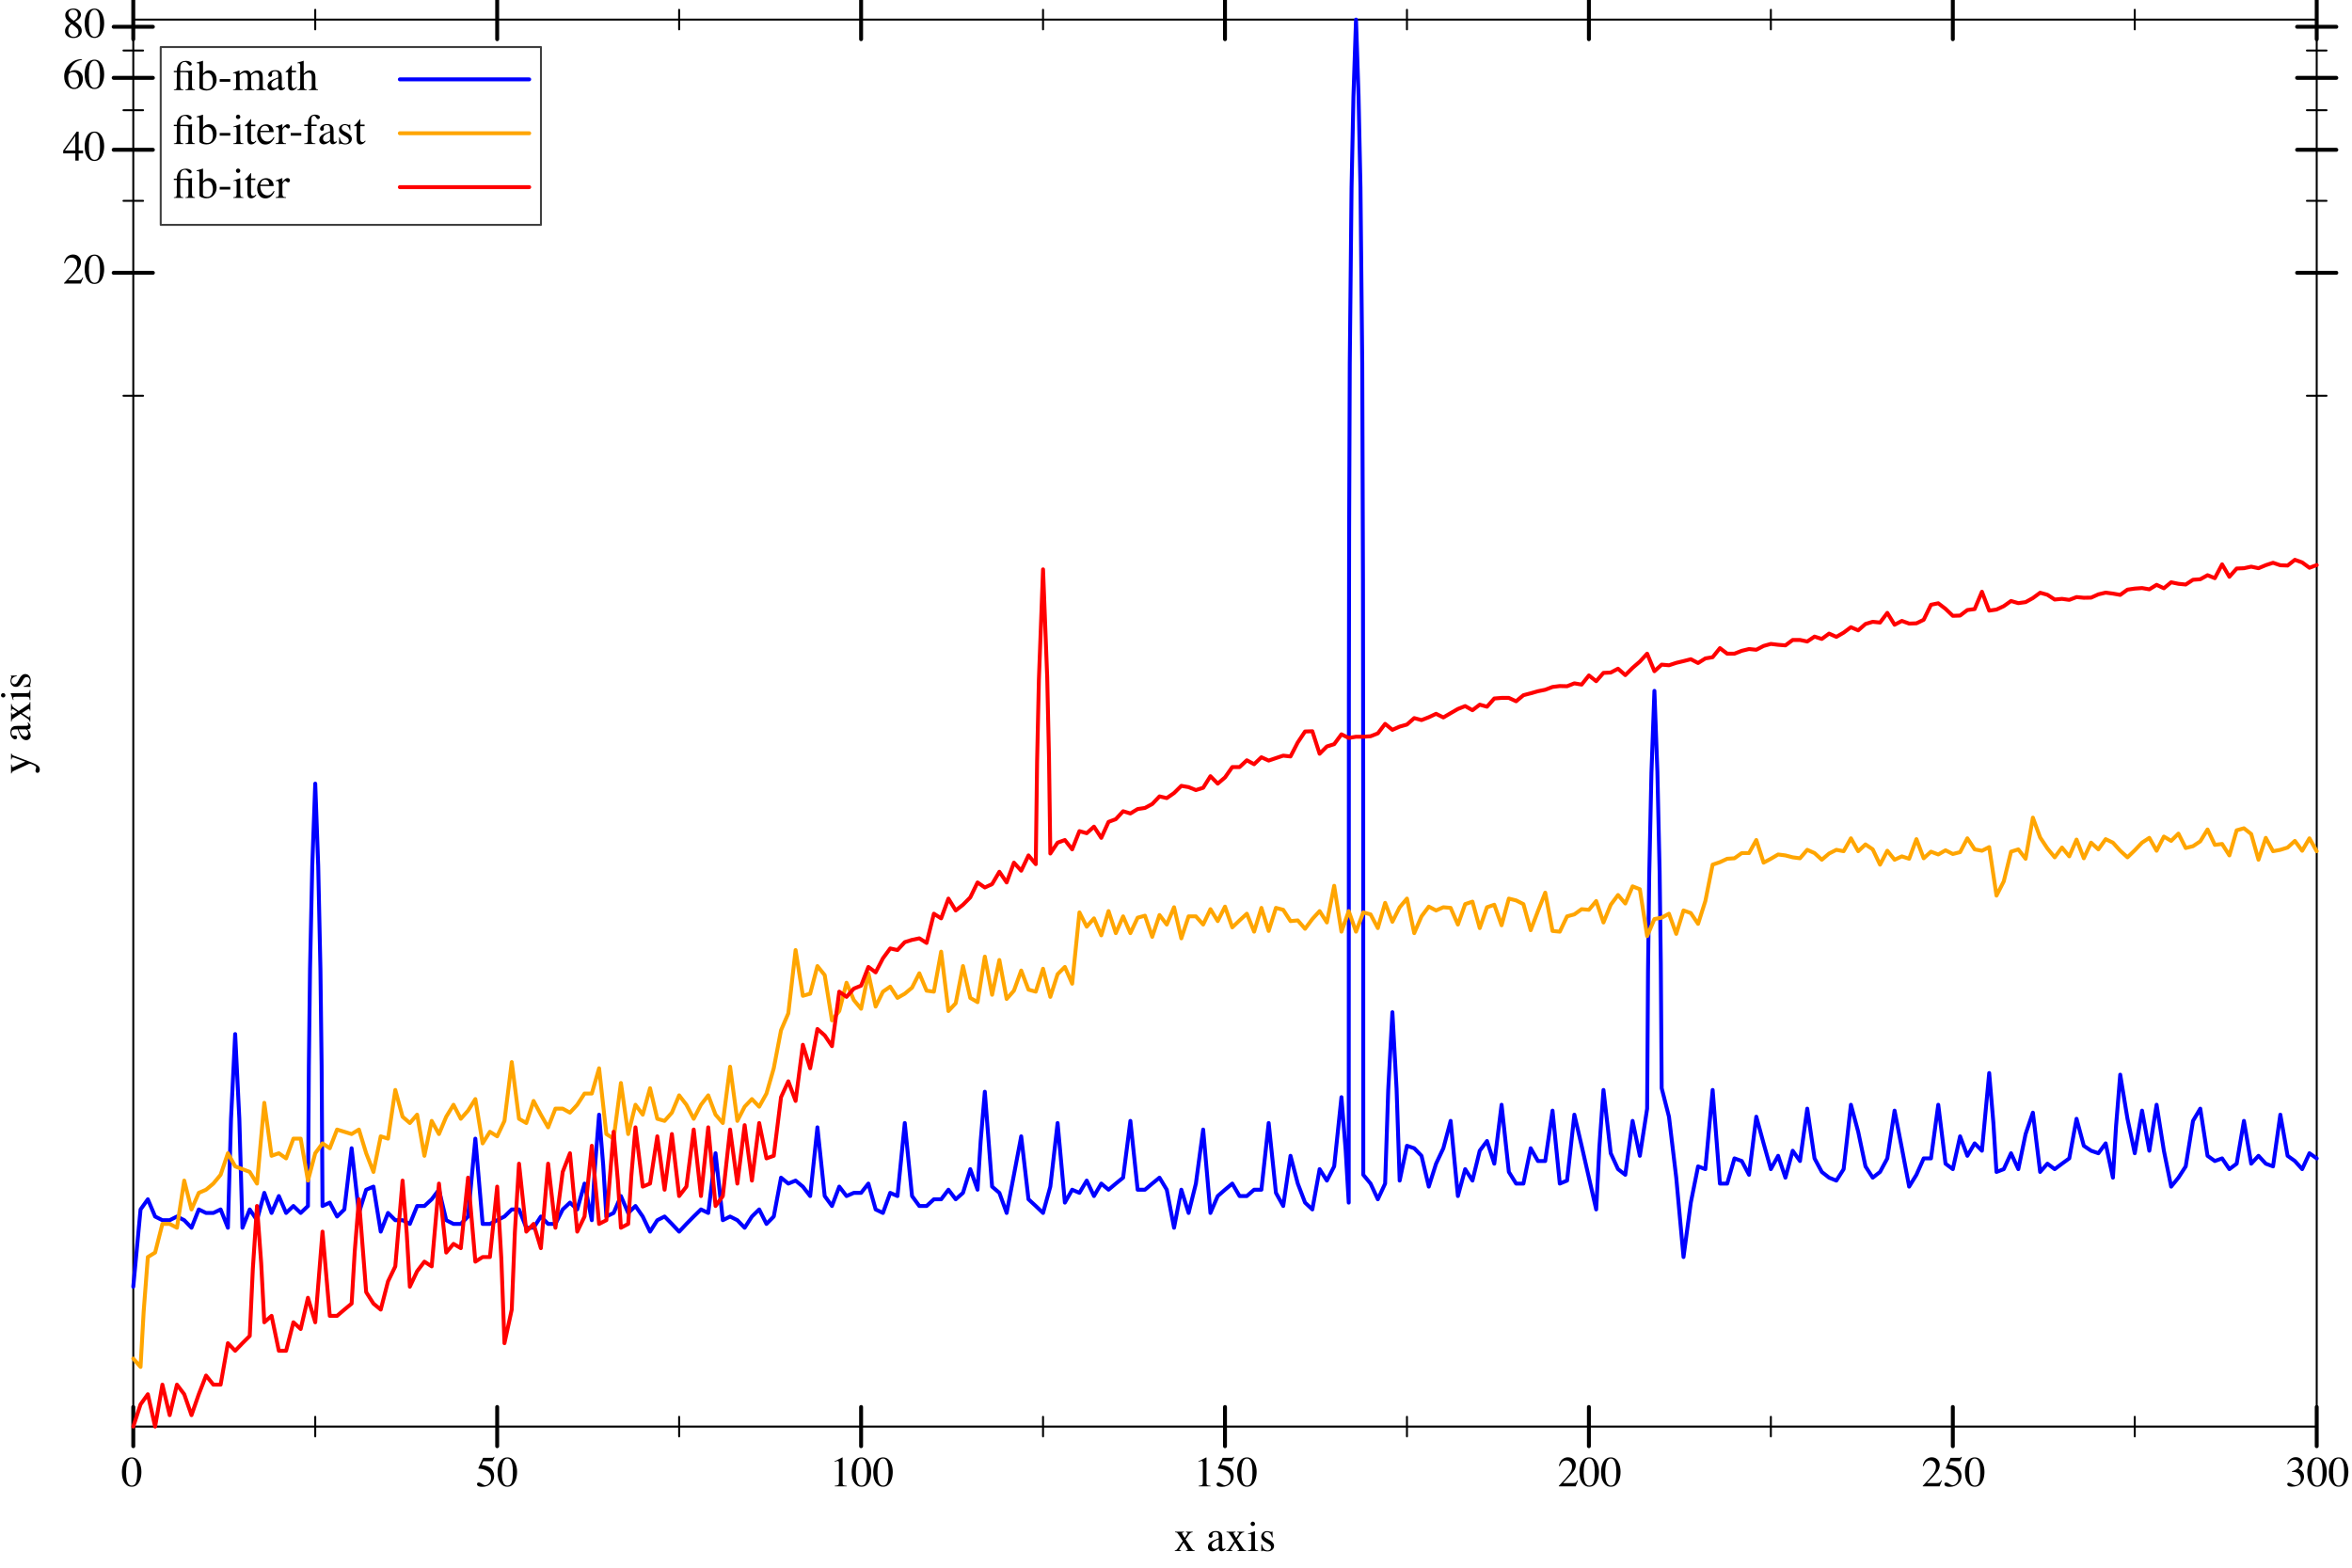 <?xml version="1.0" encoding="UTF-8"?>
<svg xmlns="http://www.w3.org/2000/svg" xmlns:xlink="http://www.w3.org/1999/xlink" width="600pt" height="400pt" viewBox="0 0 600 400" version="1.1">
<defs>
<g>
<symbol overflow="visible" id="glyph0-0">
<path style="stroke:none;" d="M 0.176 0 L 0.176 -7.277 L 7.688 -7.277 L 7.688 0 Z M 6.699 -0.988 L 6.699 -6.289 L 1.164 -6.289 L 1.164 -0.988 Z M 6.699 -0.988 "/>
</symbol>
<symbol overflow="visible" id="glyph0-1">
<path style="stroke:none;" d="M 2.547 -4.938 L 2.547 -4.785 C 2.41 -4.781 2.293 -4.762 2.199 -4.73 C 2.105 -4.695 2.059 -4.625 2.059 -4.516 C 2.059 -4.449 2.152 -4.258 2.344 -3.941 C 2.441 -3.777 2.57 -3.574 2.723 -3.336 C 2.934 -3.625 3.094 -3.852 3.195 -4.016 C 3.371 -4.281 3.461 -4.453 3.461 -4.531 C 3.461 -4.625 3.422 -4.688 3.348 -4.723 C 3.273 -4.754 3.164 -4.773 3.031 -4.785 L 3.031 -4.938 L 4.758 -4.938 L 4.758 -4.785 C 4.574 -4.77 4.406 -4.723 4.25 -4.637 C 4.09 -4.555 3.965 -4.441 3.867 -4.301 L 2.949 -2.977 L 4.367 -0.828 C 4.551 -0.547 4.703 -0.367 4.832 -0.285 C 4.957 -0.203 5.105 -0.156 5.27 -0.148 L 5.27 0 L 3.051 0 L 3.051 -0.148 L 3.207 -0.16 C 3.289 -0.168 3.359 -0.195 3.414 -0.234 C 3.469 -0.277 3.496 -0.332 3.496 -0.398 C 3.496 -0.465 3.43 -0.617 3.293 -0.848 C 3.227 -0.961 3.133 -1.117 3.004 -1.316 C 2.941 -1.414 2.852 -1.547 2.73 -1.719 C 2.609 -1.891 2.512 -2.039 2.43 -2.16 L 1.562 -0.812 C 1.461 -0.648 1.395 -0.543 1.371 -0.488 C 1.344 -0.434 1.332 -0.391 1.332 -0.355 C 1.332 -0.285 1.359 -0.242 1.414 -0.219 C 1.469 -0.199 1.59 -0.176 1.777 -0.148 L 1.777 0 L 0.188 0 L 0.188 -0.148 C 0.383 -0.188 0.523 -0.238 0.617 -0.301 C 0.711 -0.363 0.836 -0.504 0.988 -0.727 L 2.238 -2.547 L 1.207 -4.109 C 1 -4.422 0.859 -4.605 0.777 -4.664 C 0.699 -4.719 0.527 -4.762 0.262 -4.785 L 0.262 -4.938 Z M 2.547 -4.938 "/>
</symbol>
<symbol overflow="visible" id="glyph0-2">
<path style="stroke:none;" d=""/>
</symbol>
<symbol overflow="visible" id="glyph0-3">
<path style="stroke:none;" d="M 3.152 -2.977 C 2.742 -2.84 2.402 -2.688 2.133 -2.523 C 1.617 -2.207 1.359 -1.844 1.359 -1.438 C 1.359 -1.113 1.465 -0.875 1.68 -0.719 C 1.82 -0.617 1.977 -0.57 2.148 -0.57 C 2.383 -0.57 2.609 -0.637 2.828 -0.77 C 3.043 -0.902 3.152 -1.07 3.152 -1.273 Z M 0.402 -1.07 C 0.402 -1.59 0.664 -2.02 1.18 -2.367 C 1.512 -2.582 2.168 -2.875 3.152 -3.242 L 3.152 -3.699 C 3.152 -4.066 3.117 -4.32 3.047 -4.465 C 2.926 -4.703 2.672 -4.824 2.289 -4.824 C 2.105 -4.824 1.934 -4.777 1.766 -4.684 C 1.602 -4.586 1.52 -4.453 1.52 -4.285 C 1.52 -4.242 1.527 -4.172 1.547 -4.07 C 1.566 -3.969 1.574 -3.902 1.574 -3.871 C 1.574 -3.672 1.508 -3.531 1.375 -3.453 C 1.301 -3.406 1.211 -3.383 1.105 -3.383 C 0.945 -3.383 0.82 -3.438 0.734 -3.543 C 0.648 -3.648 0.605 -3.766 0.605 -3.895 C 0.605 -4.145 0.762 -4.406 1.07 -4.68 C 1.383 -4.953 1.836 -5.094 2.434 -5.094 C 3.129 -5.094 3.598 -4.867 3.844 -4.414 C 3.977 -4.168 4.043 -3.809 4.043 -3.336 L 4.043 -1.18 C 4.043 -0.973 4.059 -0.832 4.086 -0.75 C 4.133 -0.613 4.23 -0.543 4.379 -0.543 C 4.461 -0.543 4.527 -0.555 4.582 -0.578 C 4.637 -0.605 4.727 -0.664 4.859 -0.762 L 4.859 -0.484 C 4.746 -0.344 4.621 -0.23 4.492 -0.141 C 4.289 -0.004 4.086 0.062 3.879 0.062 C 3.633 0.062 3.457 -0.016 3.348 -0.172 C 3.238 -0.328 3.18 -0.516 3.168 -0.734 C 2.898 -0.5 2.664 -0.324 2.469 -0.211 C 2.145 -0.016 1.836 0.082 1.543 0.082 C 1.234 0.082 0.969 -0.027 0.742 -0.246 C 0.516 -0.461 0.402 -0.734 0.402 -1.07 Z M 0.402 -1.07 "/>
</symbol>
<symbol overflow="visible" id="glyph0-4">
<path style="stroke:none;" d="M 0.902 -6.934 C 0.902 -7.086 0.957 -7.219 1.062 -7.332 C 1.172 -7.441 1.305 -7.5 1.461 -7.5 C 1.613 -7.5 1.746 -7.445 1.855 -7.336 C 1.965 -7.227 2.02 -7.09 2.02 -6.934 C 2.02 -6.781 1.965 -6.648 1.855 -6.539 C 1.746 -6.43 1.613 -6.375 1.461 -6.375 C 1.305 -6.375 1.172 -6.43 1.062 -6.539 C 0.957 -6.648 0.902 -6.781 0.902 -6.934 Z M 0.215 -0.148 C 0.598 -0.188 0.84 -0.25 0.941 -0.348 C 1.039 -0.441 1.09 -0.699 1.09 -1.117 L 1.09 -3.68 C 1.09 -3.914 1.074 -4.074 1.043 -4.164 C 0.988 -4.309 0.875 -4.383 0.703 -4.383 C 0.664 -4.383 0.625 -4.379 0.59 -4.371 C 0.551 -4.363 0.441 -4.336 0.262 -4.285 L 0.262 -4.453 L 0.492 -4.527 C 1.121 -4.73 1.559 -4.887 1.805 -4.988 C 1.906 -5.031 1.969 -5.055 2 -5.055 C 2.008 -5.031 2.008 -5.004 2.008 -4.973 L 2.008 -1.117 C 2.008 -0.711 2.059 -0.453 2.156 -0.348 C 2.254 -0.246 2.477 -0.18 2.824 -0.148 L 2.824 0 L 0.215 0 Z M 0.215 -0.148 "/>
</symbol>
<symbol overflow="visible" id="glyph0-5">
<path style="stroke:none;" d="M 0.57 -1.691 L 0.746 -1.691 C 0.828 -1.285 0.941 -0.969 1.078 -0.75 C 1.328 -0.352 1.695 -0.148 2.18 -0.148 C 2.449 -0.148 2.66 -0.227 2.816 -0.375 C 2.973 -0.523 3.051 -0.715 3.051 -0.949 C 3.051 -1.102 3.008 -1.246 2.918 -1.387 C 2.828 -1.527 2.668 -1.66 2.445 -1.793 L 1.844 -2.137 C 1.402 -2.375 1.078 -2.613 0.871 -2.852 C 0.664 -3.094 0.559 -3.375 0.559 -3.699 C 0.559 -4.102 0.703 -4.43 0.988 -4.688 C 1.273 -4.945 1.633 -5.074 2.066 -5.074 C 2.258 -5.074 2.465 -5.039 2.695 -4.969 C 2.922 -4.898 3.051 -4.859 3.078 -4.859 C 3.141 -4.859 3.188 -4.871 3.219 -4.887 C 3.246 -4.906 3.27 -4.934 3.293 -4.973 L 3.422 -4.973 L 3.461 -3.477 L 3.293 -3.477 C 3.223 -3.824 3.125 -4.094 3.004 -4.285 C 2.781 -4.645 2.461 -4.824 2.039 -4.824 C 1.789 -4.824 1.594 -4.746 1.449 -4.594 C 1.305 -4.438 1.234 -4.258 1.234 -4.051 C 1.234 -3.719 1.484 -3.426 1.977 -3.168 L 2.688 -2.789 C 3.449 -2.371 3.828 -1.891 3.828 -1.336 C 3.828 -0.914 3.672 -0.57 3.355 -0.301 C 3.039 -0.031 2.621 0.102 2.109 0.102 C 1.895 0.102 1.652 0.066 1.379 -0.004 C 1.109 -0.078 0.945 -0.113 0.898 -0.113 C 0.855 -0.113 0.816 -0.098 0.785 -0.066 C 0.754 -0.035 0.727 0 0.711 0.043 L 0.57 0.043 Z M 0.57 -1.691 "/>
</symbol>
<symbol overflow="visible" id="glyph0-6">
<path style="stroke:none;" d="M 2.633 -0.199 C 3.16 -0.199 3.52 -0.488 3.719 -1.062 C 3.914 -1.641 4.012 -2.473 4.012 -3.566 C 4.012 -4.438 3.953 -5.133 3.836 -5.648 C 3.613 -6.617 3.199 -7.102 2.59 -7.102 C 1.98 -7.102 1.562 -6.602 1.336 -5.609 C 1.219 -5.078 1.16 -4.379 1.16 -3.512 C 1.16 -2.699 1.223 -2.051 1.344 -1.562 C 1.57 -0.652 2 -0.199 2.633 -0.199 Z M 2.617 -7.391 C 3.441 -7.391 4.078 -6.961 4.531 -6.098 C 4.895 -5.398 5.074 -4.598 5.074 -3.691 C 5.074 -2.977 4.965 -2.305 4.742 -1.676 C 4.324 -0.492 3.598 0.102 2.566 0.102 C 1.863 0.102 1.281 -0.219 0.828 -0.859 C 0.34 -1.543 0.098 -2.473 0.098 -3.648 C 0.098 -4.57 0.258 -5.367 0.586 -6.031 C 1.027 -6.938 1.703 -7.391 2.617 -7.391 Z M 2.617 -7.391 "/>
</symbol>
<symbol overflow="visible" id="glyph0-7">
<path style="stroke:none;" d="M 0.82 -0.984 C 1.023 -0.984 1.293 -0.867 1.625 -0.637 C 1.957 -0.406 2.211 -0.289 2.391 -0.289 C 2.801 -0.289 3.16 -0.473 3.469 -0.836 C 3.777 -1.199 3.93 -1.645 3.93 -2.176 C 3.93 -3.102 3.438 -3.77 2.449 -4.18 C 1.902 -4.406 1.391 -4.516 0.918 -4.516 C 0.84 -4.516 0.789 -4.52 0.77 -4.523 C 0.75 -4.531 0.727 -4.551 0.699 -4.582 C 0.707 -4.609 0.711 -4.633 0.719 -4.652 C 0.723 -4.672 0.73 -4.691 0.734 -4.711 L 1.906 -7.277 L 4.211 -7.277 C 4.324 -7.277 4.414 -7.297 4.477 -7.336 C 4.539 -7.375 4.621 -7.449 4.723 -7.559 L 4.809 -7.48 L 4.387 -6.488 C 4.375 -6.457 4.336 -6.434 4.27 -6.426 C 4.207 -6.418 4.137 -6.414 4.062 -6.414 L 1.98 -6.414 L 1.523 -5.473 C 2.113 -5.371 2.543 -5.277 2.812 -5.188 C 3.262 -5.039 3.637 -4.816 3.938 -4.523 C 4.195 -4.27 4.391 -3.984 4.523 -3.664 C 4.656 -3.348 4.723 -3.012 4.723 -2.66 C 4.723 -1.867 4.438 -1.207 3.875 -0.676 C 3.312 -0.148 2.598 0.117 1.734 0.117 C 1.383 0.117 1.102 0.086 0.887 0.016 C 0.527 -0.094 0.348 -0.293 0.348 -0.578 C 0.348 -0.688 0.387 -0.781 0.465 -0.863 C 0.543 -0.941 0.66 -0.984 0.82 -0.984 Z M 0.82 -0.984 "/>
</symbol>
<symbol overflow="visible" id="glyph0-8">
<path style="stroke:none;" d="M 3.254 -7.379 C 3.27 -7.363 3.277 -7.348 3.277 -7.34 C 3.281 -7.332 3.281 -7.309 3.281 -7.277 L 3.281 -0.812 C 3.281 -0.535 3.355 -0.359 3.5 -0.285 C 3.648 -0.211 3.922 -0.164 4.324 -0.148 L 4.324 0 L 1.293 0 L 1.293 -0.16 C 1.727 -0.184 2.012 -0.242 2.145 -0.34 C 2.277 -0.438 2.344 -0.645 2.344 -0.969 L 2.344 -5.941 C 2.344 -6.113 2.32 -6.242 2.277 -6.332 C 2.234 -6.422 2.141 -6.469 2 -6.469 C 1.906 -6.469 1.785 -6.441 1.637 -6.391 C 1.488 -6.336 1.348 -6.281 1.219 -6.227 L 1.219 -6.375 L 3.191 -7.379 Z M 3.254 -7.379 "/>
</symbol>
<symbol overflow="visible" id="glyph0-9">
<path style="stroke:none;" d="M 0.328 -0.125 C 1.637 -1.484 2.527 -2.484 2.996 -3.121 C 3.465 -3.758 3.699 -4.379 3.699 -4.984 C 3.699 -5.516 3.559 -5.918 3.27 -6.195 C 2.984 -6.473 2.641 -6.613 2.246 -6.613 C 1.754 -6.613 1.355 -6.434 1.055 -6.074 C 0.887 -5.879 0.723 -5.574 0.57 -5.168 L 0.34 -5.215 C 0.52 -6.039 0.82 -6.609 1.25 -6.93 C 1.676 -7.25 2.137 -7.414 2.625 -7.414 C 3.23 -7.414 3.723 -7.223 4.094 -6.84 C 4.469 -6.457 4.656 -5.992 4.656 -5.441 C 4.656 -4.855 4.453 -4.289 4.051 -3.742 C 3.645 -3.199 2.766 -2.23 1.414 -0.836 L 3.879 -0.836 C 4.223 -0.836 4.465 -0.879 4.602 -0.961 C 4.742 -1.043 4.898 -1.246 5.074 -1.562 L 5.215 -1.5 L 4.617 0 L 0.328 0 Z M 0.328 -0.125 "/>
</symbol>
<symbol overflow="visible" id="glyph0-10">
<path style="stroke:none;" d="M 0.855 -0.934 C 1.051 -0.934 1.312 -0.832 1.637 -0.629 C 1.961 -0.426 2.234 -0.32 2.461 -0.32 C 2.961 -0.32 3.332 -0.492 3.578 -0.828 C 3.82 -1.168 3.941 -1.535 3.941 -1.934 C 3.941 -2.316 3.844 -2.652 3.648 -2.945 C 3.312 -3.434 2.75 -3.68 1.961 -3.68 C 1.914 -3.68 1.867 -3.68 1.828 -3.676 C 1.785 -3.676 1.734 -3.672 1.676 -3.664 L 1.664 -3.805 C 2.238 -4.012 2.688 -4.25 3.02 -4.516 C 3.348 -4.785 3.512 -5.141 3.512 -5.582 C 3.512 -5.973 3.383 -6.27 3.125 -6.473 C 2.863 -6.676 2.566 -6.777 2.234 -6.777 C 1.84 -6.777 1.492 -6.633 1.191 -6.344 C 1.027 -6.188 0.852 -5.941 0.66 -5.613 L 0.492 -5.648 C 0.637 -6.195 0.902 -6.629 1.293 -6.957 C 1.684 -7.281 2.137 -7.445 2.648 -7.445 C 3.195 -7.445 3.621 -7.293 3.918 -6.992 C 4.219 -6.691 4.367 -6.344 4.367 -5.953 C 4.367 -5.605 4.242 -5.285 3.996 -4.996 C 3.855 -4.832 3.641 -4.645 3.348 -4.441 C 3.691 -4.297 3.965 -4.125 4.172 -3.926 C 4.562 -3.551 4.758 -3.074 4.758 -2.496 C 4.758 -1.816 4.492 -1.219 3.957 -0.699 C 3.422 -0.18 2.66 0.082 1.672 0.082 C 1.23 0.082 0.922 0.016 0.742 -0.117 C 0.566 -0.246 0.477 -0.387 0.477 -0.539 C 0.477 -0.633 0.508 -0.719 0.566 -0.805 C 0.625 -0.891 0.723 -0.934 0.855 -0.934 Z M 0.855 -0.934 "/>
</symbol>
<symbol overflow="visible" id="glyph0-11">
<path style="stroke:none;" d="M 3.207 -6.273 L 0.57 -2.547 L 3.207 -2.547 Z M 3.562 -7.379 L 4.07 -7.379 L 4.07 -2.547 L 5.195 -2.547 L 5.195 -1.832 L 4.07 -1.832 L 4.07 0 L 3.219 0 L 3.219 -1.832 L 0.125 -1.832 L 0.125 -2.547 Z M 3.562 -7.379 "/>
</symbol>
<symbol overflow="visible" id="glyph0-12">
<path style="stroke:none;" d="M 5.145 -2.445 C 5.145 -1.789 4.934 -1.199 4.516 -0.672 C 4.094 -0.145 3.547 0.117 2.875 0.117 C 2.242 0.117 1.668 -0.176 1.152 -0.77 C 0.633 -1.359 0.375 -2.145 0.375 -3.125 C 0.375 -4.391 0.879 -5.477 1.879 -6.383 C 2.773 -7.141 3.781 -7.52 4.898 -7.52 L 4.926 -7.344 C 4.477 -7.262 4.094 -7.148 3.77 -7.008 C 3.445 -6.867 3.156 -6.668 2.898 -6.414 C 2.637 -6.156 2.395 -5.828 2.164 -5.43 C 1.934 -5.031 1.777 -4.641 1.691 -4.25 C 1.914 -4.387 2.105 -4.484 2.266 -4.551 C 2.555 -4.664 2.84 -4.723 3.133 -4.723 C 3.703 -4.723 4.18 -4.523 4.566 -4.129 C 4.953 -3.734 5.145 -3.176 5.145 -2.445 Z M 4.164 -2.031 C 4.164 -2.508 4.086 -2.93 3.938 -3.297 C 3.688 -3.914 3.262 -4.223 2.66 -4.223 C 2.105 -4.223 1.734 -4.059 1.551 -3.727 C 1.445 -3.535 1.391 -3.211 1.391 -2.762 C 1.391 -2.176 1.516 -1.605 1.766 -1.047 C 2.016 -0.488 2.406 -0.211 2.945 -0.211 C 3.371 -0.211 3.68 -0.391 3.871 -0.754 C 4.066 -1.117 4.164 -1.543 4.164 -2.031 Z M 4.164 -2.031 "/>
</symbol>
<symbol overflow="visible" id="glyph0-13">
<path style="stroke:none;" d="M 2.766 -0.184 C 3.18 -0.184 3.488 -0.297 3.699 -0.527 C 3.91 -0.758 4.016 -1.043 4.016 -1.387 C 4.016 -1.777 3.906 -2.094 3.684 -2.332 C 3.457 -2.574 3 -2.941 2.305 -3.434 C 1.996 -3.238 1.773 -2.988 1.633 -2.68 C 1.492 -2.371 1.422 -2.074 1.422 -1.789 C 1.422 -1.297 1.551 -0.906 1.801 -0.617 C 2.055 -0.328 2.375 -0.184 2.766 -0.184 Z M 2.836 -4.285 C 3.172 -4.523 3.406 -4.723 3.535 -4.883 C 3.758 -5.156 3.867 -5.492 3.867 -5.883 C 3.867 -6.223 3.762 -6.512 3.555 -6.75 C 3.344 -6.988 3.027 -7.105 2.602 -7.105 C 2.27 -7.105 2 -7.004 1.781 -6.793 C 1.566 -6.586 1.461 -6.336 1.461 -6.039 C 1.461 -5.703 1.586 -5.387 1.84 -5.102 C 2.094 -4.812 2.426 -4.539 2.836 -4.285 Z M 2.008 -3.664 C 1.535 -4.043 1.215 -4.344 1.043 -4.57 C 0.777 -4.914 0.645 -5.293 0.645 -5.711 C 0.645 -6.184 0.84 -6.582 1.234 -6.914 C 1.625 -7.242 2.133 -7.406 2.762 -7.406 C 3.336 -7.406 3.797 -7.25 4.137 -6.938 C 4.477 -6.629 4.645 -6.266 4.645 -5.855 C 4.645 -5.438 4.473 -5.059 4.125 -4.727 C 3.926 -4.535 3.602 -4.32 3.152 -4.07 C 3.762 -3.621 4.199 -3.227 4.461 -2.891 C 4.723 -2.559 4.855 -2.164 4.855 -1.707 C 4.855 -1.191 4.66 -0.758 4.273 -0.406 C 3.883 -0.055 3.363 0.117 2.711 0.117 C 2.129 0.117 1.629 -0.043 1.211 -0.367 C 0.793 -0.691 0.586 -1.117 0.586 -1.648 C 0.586 -2.102 0.73 -2.504 1.02 -2.852 C 1.211 -3.078 1.539 -3.348 2.008 -3.664 Z M 2.008 -3.664 "/>
</symbol>
<symbol overflow="visible" id="glyph0-14">
<path style="stroke:none;" d="M 0.355 -0.148 C 0.633 -0.16 0.828 -0.215 0.941 -0.312 C 1.051 -0.41 1.105 -0.645 1.105 -1.027 L 1.105 -4.582 L 0.34 -4.582 L 0.34 -4.91 L 1.105 -4.91 C 1.113 -5.688 1.316 -6.305 1.711 -6.77 C 2.105 -7.234 2.707 -7.465 3.512 -7.465 C 3.855 -7.465 4.172 -7.387 4.457 -7.23 C 4.742 -7.07 4.887 -6.887 4.887 -6.672 C 4.887 -6.559 4.848 -6.465 4.773 -6.383 C 4.695 -6.305 4.598 -6.262 4.48 -6.262 C 4.316 -6.262 4.125 -6.414 3.906 -6.723 C 3.688 -7.027 3.449 -7.18 3.191 -7.18 C 2.93 -7.18 2.723 -7.137 2.574 -7.051 C 2.422 -6.961 2.281 -6.797 2.152 -6.559 C 2.082 -6.379 2.035 -6.191 2.016 -5.996 C 1.992 -5.801 1.98 -5.438 1.98 -4.91 L 3.551 -4.91 C 3.684 -4.91 3.832 -4.914 4 -4.922 C 4.164 -4.93 4.305 -4.938 4.422 -4.953 C 4.453 -4.957 4.539 -4.973 4.676 -5 C 4.812 -5.027 4.898 -5.043 4.93 -5.043 C 4.949 -5.043 4.965 -5.035 4.984 -5.023 C 5.004 -5.008 5.012 -4.98 5.012 -4.941 C 5.012 -4.91 5.004 -4.805 4.988 -4.629 L 4.984 -4.406 C 4.98 -4.328 4.977 -4.25 4.977 -4.172 C 4.977 -4.098 4.973 -4.02 4.973 -3.941 L 4.973 -1.07 C 4.973 -0.695 5.027 -0.453 5.133 -0.355 C 5.238 -0.254 5.438 -0.188 5.727 -0.148 L 5.727 0 L 3.309 0 L 3.309 -0.16 C 3.652 -0.191 3.867 -0.258 3.949 -0.355 C 4.031 -0.453 4.07 -0.688 4.07 -1.07 L 4.07 -3.969 C 4.07 -4.223 4.035 -4.383 3.961 -4.449 C 3.887 -4.516 3.727 -4.555 3.477 -4.566 C 3.301 -4.57 3.168 -4.574 3.082 -4.578 C 2.828 -4.582 2.461 -4.582 1.98 -4.582 L 1.98 -0.969 C 1.98 -0.641 2.059 -0.418 2.211 -0.301 C 2.309 -0.227 2.496 -0.176 2.773 -0.148 L 2.773 0 L 0.355 0 Z M 0.355 -0.148 "/>
</symbol>
<symbol overflow="visible" id="glyph0-15">
<path style="stroke:none;" d="M 0.039 -6.832 L 0.039 -7.016 C 0.445 -7.109 0.812 -7.211 1.141 -7.328 C 1.465 -7.441 1.641 -7.5 1.664 -7.5 C 1.672 -7.477 1.676 -7.453 1.676 -7.434 L 1.676 -4.164 C 1.77 -4.336 1.91 -4.496 2.094 -4.652 C 2.422 -4.922 2.805 -5.055 3.234 -5.055 C 3.762 -5.055 4.211 -4.832 4.582 -4.387 C 4.953 -3.945 5.141 -3.367 5.141 -2.66 C 5.141 -1.898 4.898 -1.25 4.414 -0.711 C 3.93 -0.168 3.297 0.102 2.508 0.102 C 2.109 0.102 1.719 0.023 1.336 -0.133 C 0.953 -0.293 0.762 -0.449 0.762 -0.605 L 0.762 -6.285 C 0.762 -6.492 0.734 -6.641 0.676 -6.727 C 0.617 -6.816 0.488 -6.859 0.281 -6.859 Z M 1.656 -0.785 C 1.688 -0.598 1.828 -0.465 2.074 -0.383 C 2.32 -0.305 2.535 -0.262 2.723 -0.262 C 3.223 -0.262 3.598 -0.453 3.836 -0.828 C 4.078 -1.203 4.199 -1.656 4.199 -2.191 C 4.199 -2.727 4.086 -3.219 3.863 -3.672 C 3.637 -4.125 3.27 -4.352 2.766 -4.352 C 2.512 -4.352 2.262 -4.273 2.02 -4.117 C 1.777 -3.961 1.656 -3.762 1.656 -3.523 Z M 1.656 -0.785 "/>
</symbol>
<symbol overflow="visible" id="glyph0-16">
<path style="stroke:none;" d="M 0.43 -2.824 L 3.133 -2.824 L 3.133 -2.137 L 0.43 -2.137 Z M 0.43 -2.824 "/>
</symbol>
<symbol overflow="visible" id="glyph0-17">
<path style="stroke:none;" d="M 0.176 -0.141 C 0.457 -0.164 0.645 -0.211 0.734 -0.281 C 0.879 -0.383 0.949 -0.59 0.949 -0.902 L 0.949 -3.68 C 0.949 -3.945 0.914 -4.117 0.848 -4.199 C 0.777 -4.281 0.66 -4.324 0.5 -4.324 C 0.426 -4.324 0.367 -4.32 0.332 -4.312 C 0.293 -4.305 0.25 -4.293 0.199 -4.273 L 0.199 -4.465 L 0.586 -4.594 C 0.727 -4.641 0.953 -4.723 1.273 -4.844 C 1.594 -4.965 1.762 -5.027 1.777 -5.027 C 1.797 -5.027 1.805 -5.02 1.809 -5 C 1.812 -4.984 1.816 -4.949 1.816 -4.898 L 1.816 -4.172 C 2.172 -4.496 2.477 -4.719 2.734 -4.844 C 2.992 -4.965 3.258 -5.027 3.527 -5.027 C 3.898 -5.027 4.191 -4.902 4.41 -4.652 C 4.523 -4.516 4.617 -4.332 4.695 -4.098 C 4.961 -4.367 5.191 -4.566 5.387 -4.695 C 5.727 -4.918 6.074 -5.027 6.43 -5.027 C 7.008 -5.027 7.391 -4.793 7.586 -4.324 C 7.695 -4.059 7.75 -3.641 7.75 -3.066 L 7.75 -0.836 C 7.75 -0.582 7.809 -0.41 7.918 -0.32 C 8.031 -0.227 8.234 -0.168 8.531 -0.141 L 8.531 0 L 6.105 0 L 6.105 -0.148 C 6.418 -0.18 6.625 -0.242 6.723 -0.34 C 6.82 -0.438 6.871 -0.633 6.871 -0.93 L 6.871 -3.242 C 6.871 -3.59 6.832 -3.848 6.758 -4.012 C 6.625 -4.305 6.363 -4.453 5.977 -4.453 C 5.746 -4.453 5.516 -4.375 5.285 -4.223 C 5.152 -4.133 4.988 -3.988 4.797 -3.793 L 4.797 -1.043 C 4.797 -0.754 4.848 -0.531 4.949 -0.383 C 5.051 -0.23 5.266 -0.148 5.598 -0.141 L 5.598 0 L 3.133 0 L 3.133 -0.141 C 3.473 -0.184 3.688 -0.266 3.781 -0.387 C 3.875 -0.508 3.922 -0.809 3.922 -1.285 L 3.922 -2.789 C 3.922 -3.34 3.887 -3.719 3.812 -3.926 C 3.695 -4.277 3.445 -4.453 3.062 -4.453 C 2.844 -4.453 2.629 -4.395 2.418 -4.273 C 2.207 -4.152 2.02 -3.996 1.859 -3.805 L 1.859 -0.863 C 1.859 -0.594 1.906 -0.406 2 -0.301 C 2.094 -0.195 2.301 -0.145 2.621 -0.141 L 2.621 0 L 0.176 0 Z M 0.176 -0.141 "/>
</symbol>
<symbol overflow="visible" id="glyph0-18">
<path style="stroke:none;" d="M 2.797 -4.953 L 2.797 -4.566 L 1.703 -4.566 L 1.691 -1.473 C 1.691 -1.199 1.715 -0.992 1.762 -0.855 C 1.848 -0.609 2.016 -0.484 2.266 -0.484 C 2.395 -0.484 2.508 -0.516 2.602 -0.574 C 2.695 -0.637 2.805 -0.73 2.926 -0.863 L 3.066 -0.746 L 2.949 -0.586 C 2.762 -0.336 2.566 -0.156 2.359 -0.055 C 2.152 0.051 1.949 0.102 1.758 0.102 C 1.336 0.102 1.047 -0.086 0.898 -0.461 C 0.816 -0.664 0.773 -0.949 0.773 -1.312 L 0.773 -4.566 L 0.188 -4.566 C 0.172 -4.578 0.156 -4.586 0.148 -4.598 C 0.141 -4.609 0.133 -4.621 0.133 -4.641 C 0.133 -4.676 0.141 -4.703 0.16 -4.723 C 0.176 -4.742 0.227 -4.789 0.312 -4.859 C 0.559 -5.062 0.738 -5.23 0.848 -5.359 C 0.957 -5.484 1.211 -5.82 1.617 -6.363 C 1.664 -6.363 1.691 -6.359 1.699 -6.355 C 1.707 -6.348 1.715 -6.32 1.715 -6.273 L 1.715 -4.953 Z M 2.797 -4.953 "/>
</symbol>
<symbol overflow="visible" id="glyph0-19">
<path style="stroke:none;" d="M 0.098 -0.148 C 0.391 -0.188 0.582 -0.262 0.676 -0.367 C 0.766 -0.473 0.812 -0.723 0.812 -1.117 L 0.812 -6.273 C 0.812 -6.473 0.785 -6.621 0.734 -6.715 C 0.68 -6.812 0.555 -6.859 0.355 -6.859 C 0.316 -6.859 0.277 -6.855 0.238 -6.852 C 0.203 -6.844 0.16 -6.84 0.113 -6.832 L 0.113 -7.023 C 0.27 -7.07 0.465 -7.129 0.695 -7.195 C 0.926 -7.262 1.086 -7.309 1.176 -7.336 L 1.691 -7.5 L 1.703 -7.461 L 1.703 -4.164 C 1.93 -4.422 2.129 -4.609 2.305 -4.73 C 2.621 -4.945 2.961 -5.055 3.324 -5.055 C 3.906 -5.055 4.301 -4.812 4.512 -4.324 C 4.625 -4.066 4.684 -3.727 4.684 -3.309 L 4.684 -1.117 C 4.684 -0.738 4.727 -0.492 4.816 -0.375 C 4.902 -0.262 5.082 -0.188 5.355 -0.148 L 5.355 0 L 3.031 0 L 3.031 -0.148 C 3.34 -0.191 3.543 -0.266 3.633 -0.371 C 3.723 -0.477 3.766 -0.723 3.766 -1.117 L 3.766 -3.293 C 3.766 -3.641 3.707 -3.922 3.59 -4.137 C 3.473 -4.352 3.254 -4.457 2.934 -4.457 C 2.652 -4.457 2.383 -4.359 2.121 -4.156 C 1.859 -3.957 1.73 -3.824 1.73 -3.766 L 1.73 -1.117 C 1.73 -0.715 1.777 -0.465 1.867 -0.367 C 1.961 -0.266 2.16 -0.195 2.465 -0.148 L 2.465 0 L 0.098 0 Z M 0.098 -0.148 "/>
</symbol>
<symbol overflow="visible" id="glyph0-20">
<path style="stroke:none;" d="M 2.52 -5.039 C 3.023 -5.039 3.465 -4.863 3.844 -4.516 C 4.227 -4.164 4.414 -3.672 4.414 -3.031 L 1.004 -3.031 C 1.039 -2.199 1.227 -1.594 1.57 -1.215 C 1.91 -0.836 2.312 -0.645 2.777 -0.645 C 3.152 -0.645 3.469 -0.742 3.727 -0.941 C 3.984 -1.137 4.223 -1.418 4.441 -1.777 L 4.629 -1.715 C 4.484 -1.258 4.207 -0.836 3.805 -0.453 C 3.402 -0.066 2.91 0.129 2.324 0.129 C 1.652 0.129 1.133 -0.125 0.766 -0.633 C 0.398 -1.141 0.215 -1.727 0.215 -2.391 C 0.215 -3.109 0.43 -3.73 0.855 -4.254 C 1.281 -4.777 1.836 -5.039 2.52 -5.039 Z M 2.207 -4.645 C 1.801 -4.645 1.488 -4.465 1.273 -4.102 C 1.16 -3.91 1.074 -3.668 1.027 -3.375 L 3.293 -3.375 C 3.254 -3.73 3.184 -3.996 3.09 -4.172 C 2.914 -4.488 2.621 -4.645 2.207 -4.645 Z M 2.207 -4.645 "/>
</symbol>
<symbol overflow="visible" id="glyph0-21">
<path style="stroke:none;" d="M 0.047 -0.176 C 0.379 -0.207 0.598 -0.266 0.703 -0.352 C 0.812 -0.438 0.863 -0.625 0.863 -0.914 L 0.863 -3.336 C 0.863 -3.691 0.832 -3.941 0.766 -4.094 C 0.699 -4.246 0.578 -4.324 0.402 -4.324 C 0.367 -4.324 0.32 -4.32 0.262 -4.309 C 0.203 -4.301 0.141 -4.289 0.074 -4.273 L 0.074 -4.453 C 0.277 -4.523 0.488 -4.598 0.703 -4.672 C 0.918 -4.746 1.066 -4.801 1.148 -4.836 C 1.328 -4.902 1.512 -4.98 1.703 -5.066 C 1.727 -5.066 1.742 -5.055 1.75 -5.039 C 1.754 -5.02 1.758 -4.984 1.758 -4.926 L 1.758 -4.043 C 1.984 -4.363 2.207 -4.613 2.418 -4.789 C 2.633 -4.969 2.855 -5.059 3.082 -5.059 C 3.266 -5.059 3.414 -5.004 3.527 -4.895 C 3.645 -4.785 3.699 -4.648 3.699 -4.484 C 3.699 -4.336 3.656 -4.215 3.57 -4.113 C 3.48 -4.016 3.371 -3.965 3.238 -3.965 C 3.102 -3.965 2.965 -4.027 2.828 -4.152 C 2.691 -4.277 2.582 -4.34 2.504 -4.34 C 2.379 -4.34 2.223 -4.238 2.039 -4.035 C 1.859 -3.832 1.766 -3.625 1.766 -3.41 L 1.766 -0.988 C 1.766 -0.68 1.84 -0.465 1.98 -0.348 C 2.125 -0.227 2.363 -0.172 2.695 -0.176 L 2.695 0 L 0.047 0 Z M 0.047 -0.176 "/>
</symbol>
<symbol overflow="visible" id="glyph0-22">
<path style="stroke:none;" d="M 0.215 -0.148 C 0.594 -0.168 0.844 -0.238 0.965 -0.363 C 1.086 -0.484 1.145 -0.746 1.145 -1.145 L 1.145 -4.594 L 0.227 -4.594 L 0.227 -4.953 L 1.145 -4.953 C 1.145 -5.52 1.223 -5.996 1.375 -6.387 C 1.668 -7.133 2.207 -7.508 2.992 -7.508 C 3.309 -7.508 3.59 -7.445 3.836 -7.32 C 4.086 -7.195 4.211 -7.027 4.211 -6.816 C 4.211 -6.699 4.168 -6.594 4.082 -6.5 C 3.996 -6.406 3.891 -6.359 3.77 -6.359 C 3.668 -6.359 3.578 -6.391 3.5 -6.453 C 3.426 -6.516 3.336 -6.625 3.234 -6.785 L 3.141 -6.922 C 3.09 -7 3.031 -7.062 2.965 -7.113 C 2.898 -7.164 2.801 -7.191 2.68 -7.191 C 2.406 -7.191 2.223 -7.059 2.125 -6.789 C 2.074 -6.645 2.047 -6.457 2.047 -6.227 L 2.047 -4.953 L 3.395 -4.953 L 3.395 -4.594 L 2.059 -4.594 L 2.059 -1.145 C 2.059 -0.738 2.113 -0.48 2.223 -0.367 C 2.332 -0.254 2.617 -0.184 3.078 -0.148 L 3.078 0 L 0.215 0 Z M 0.215 -0.148 "/>
</symbol>
<symbol overflow="visible" id="glyph1-0">
<path style="stroke:none;" d="M 0 -0.176 L -7.277 -0.176 L -7.277 -7.688 L 0 -7.688 Z M -0.988 -6.699 L -6.289 -6.699 L -6.289 -1.164 L -0.988 -1.164 Z M -0.988 -6.699 "/>
</symbol>
<symbol overflow="visible" id="glyph1-1">
<path style="stroke:none;" d="M -4.938 -0.152 L -4.938 -2.418 L -4.77 -2.418 C -4.766 -2.238 -4.75 -2.105 -4.723 -2.02 C -4.676 -1.855 -4.582 -1.773 -4.445 -1.773 C -4.398 -1.773 -4.348 -1.781 -4.293 -1.801 C -4.242 -1.816 -4.164 -1.848 -4.062 -1.895 L -1.273 -3.152 L -4.082 -4.164 C -4.109 -4.172 -4.176 -4.191 -4.273 -4.215 C -4.375 -4.238 -4.445 -4.25 -4.48 -4.25 C -4.574 -4.25 -4.641 -4.215 -4.684 -4.152 C -4.727 -4.086 -4.75 -4.004 -4.758 -3.906 L -4.77 -3.738 L -4.938 -3.738 L -4.938 -5.215 L -4.77 -5.215 C -4.75 -5.07 -4.703 -4.957 -4.617 -4.887 C -4.535 -4.812 -4.422 -4.75 -4.273 -4.695 L 0.203 -3.004 C 0.977 -2.711 1.539 -2.43 1.887 -2.16 C 2.234 -1.891 2.406 -1.551 2.406 -1.137 C 2.406 -0.938 2.355 -0.75 2.258 -0.574 C 2.156 -0.398 1.996 -0.312 1.777 -0.312 C 1.633 -0.312 1.516 -0.363 1.426 -0.469 C 1.336 -0.574 1.289 -0.707 1.289 -0.871 C 1.289 -0.965 1.324 -1.102 1.391 -1.285 C 1.461 -1.469 1.492 -1.602 1.492 -1.68 C 1.492 -1.883 1.262 -2.094 0.797 -2.316 C 0.332 -2.539 0.02 -2.648 -0.141 -2.648 C -0.172 -2.648 -0.211 -2.641 -0.258 -2.633 C -0.305 -2.621 -0.344 -2.609 -0.383 -2.594 L -4.098 -0.875 C -4.363 -0.754 -4.539 -0.648 -4.621 -0.555 C -4.707 -0.465 -4.762 -0.328 -4.785 -0.152 Z M -4.938 -0.152 "/>
</symbol>
<symbol overflow="visible" id="glyph1-2">
<path style="stroke:none;" d=""/>
</symbol>
<symbol overflow="visible" id="glyph1-3">
<path style="stroke:none;" d="M -2.977 -3.152 C -2.84 -2.742 -2.688 -2.402 -2.523 -2.133 C -2.207 -1.617 -1.844 -1.359 -1.438 -1.359 C -1.113 -1.359 -0.875 -1.465 -0.719 -1.68 C -0.617 -1.82 -0.57 -1.977 -0.57 -2.148 C -0.57 -2.383 -0.637 -2.609 -0.77 -2.828 C -0.902 -3.043 -1.07 -3.152 -1.273 -3.152 Z M -1.07 -0.402 C -1.59 -0.402 -2.02 -0.664 -2.367 -1.184 C -2.582 -1.512 -2.875 -2.168 -3.242 -3.152 L -3.699 -3.152 C -4.066 -3.152 -4.32 -3.117 -4.465 -3.047 C -4.703 -2.926 -4.824 -2.672 -4.824 -2.289 C -4.824 -2.105 -4.777 -1.934 -4.684 -1.766 C -4.586 -1.602 -4.453 -1.52 -4.285 -1.52 C -4.242 -1.52 -4.172 -1.527 -4.07 -1.547 C -3.969 -1.566 -3.902 -1.574 -3.871 -1.574 C -3.672 -1.574 -3.531 -1.508 -3.453 -1.375 C -3.406 -1.301 -3.383 -1.211 -3.383 -1.105 C -3.383 -0.945 -3.438 -0.82 -3.543 -0.734 C -3.648 -0.648 -3.766 -0.605 -3.895 -0.605 C -4.145 -0.605 -4.406 -0.762 -4.68 -1.07 C -4.953 -1.383 -5.094 -1.836 -5.094 -2.434 C -5.094 -3.129 -4.867 -3.598 -4.414 -3.848 C -4.168 -3.98 -3.809 -4.043 -3.336 -4.043 L -1.18 -4.043 C -0.973 -4.043 -0.832 -4.059 -0.75 -4.086 C -0.613 -4.133 -0.543 -4.23 -0.543 -4.379 C -0.543 -4.461 -0.555 -4.527 -0.578 -4.582 C -0.605 -4.637 -0.664 -4.727 -0.762 -4.859 L -0.484 -4.859 C -0.344 -4.746 -0.23 -4.621 -0.141 -4.492 C -0.004 -4.289 0.066 -4.086 0.066 -3.879 C 0.066 -3.633 -0.016 -3.457 -0.172 -3.348 C -0.328 -3.238 -0.516 -3.18 -0.734 -3.168 C -0.5 -2.898 -0.324 -2.664 -0.211 -2.469 C -0.016 -2.145 0.082 -1.836 0.082 -1.543 C 0.082 -1.234 -0.027 -0.969 -0.246 -0.742 C -0.461 -0.516 -0.734 -0.402 -1.07 -0.402 Z M -1.07 -0.402 "/>
</symbol>
<symbol overflow="visible" id="glyph1-4">
<path style="stroke:none;" d="M -4.938 -2.547 L -4.785 -2.547 C -4.781 -2.41 -4.762 -2.293 -4.73 -2.199 C -4.695 -2.105 -4.625 -2.059 -4.516 -2.059 C -4.449 -2.059 -4.258 -2.152 -3.941 -2.344 C -3.777 -2.441 -3.574 -2.57 -3.336 -2.723 C -3.625 -2.934 -3.852 -3.094 -4.016 -3.195 C -4.281 -3.371 -4.453 -3.461 -4.531 -3.461 C -4.625 -3.461 -4.688 -3.422 -4.723 -3.348 C -4.754 -3.273 -4.773 -3.164 -4.785 -3.031 L -4.938 -3.031 L -4.938 -4.758 L -4.785 -4.758 C -4.77 -4.574 -4.723 -4.406 -4.637 -4.25 C -4.555 -4.09 -4.441 -3.965 -4.301 -3.867 L -2.977 -2.949 L -0.828 -4.367 C -0.547 -4.551 -0.367 -4.703 -0.285 -4.832 C -0.203 -4.957 -0.156 -5.105 -0.148 -5.27 L 0 -5.27 L 0 -3.051 L -0.148 -3.051 L -0.16 -3.207 C -0.168 -3.289 -0.191 -3.359 -0.234 -3.414 C -0.277 -3.469 -0.332 -3.496 -0.398 -3.496 C -0.465 -3.496 -0.617 -3.43 -0.848 -3.293 C -0.961 -3.227 -1.117 -3.133 -1.316 -3.004 C -1.414 -2.941 -1.547 -2.852 -1.719 -2.73 C -1.891 -2.609 -2.039 -2.512 -2.16 -2.43 L -0.812 -1.562 C -0.648 -1.461 -0.543 -1.395 -0.488 -1.371 C -0.434 -1.344 -0.391 -1.332 -0.355 -1.332 C -0.285 -1.332 -0.242 -1.359 -0.219 -1.414 C -0.199 -1.469 -0.176 -1.59 -0.148 -1.777 L 0 -1.777 L 0 -0.188 L -0.148 -0.188 C -0.188 -0.383 -0.238 -0.523 -0.301 -0.617 C -0.363 -0.711 -0.504 -0.836 -0.727 -0.988 L -2.547 -2.238 L -4.109 -1.207 C -4.422 -1 -4.605 -0.859 -4.664 -0.777 C -4.719 -0.699 -4.762 -0.527 -4.785 -0.262 L -4.938 -0.262 Z M -4.938 -2.547 "/>
</symbol>
<symbol overflow="visible" id="glyph1-5">
<path style="stroke:none;" d="M -6.934 -0.902 C -7.086 -0.902 -7.219 -0.957 -7.332 -1.062 C -7.441 -1.172 -7.5 -1.305 -7.5 -1.461 C -7.5 -1.613 -7.445 -1.746 -7.336 -1.855 C -7.227 -1.965 -7.09 -2.02 -6.934 -2.02 C -6.781 -2.02 -6.648 -1.965 -6.539 -1.855 C -6.43 -1.746 -6.375 -1.613 -6.375 -1.461 C -6.375 -1.305 -6.43 -1.172 -6.539 -1.062 C -6.648 -0.957 -6.781 -0.902 -6.934 -0.902 Z M -0.148 -0.215 C -0.184 -0.598 -0.25 -0.84 -0.348 -0.941 C -0.441 -1.039 -0.699 -1.09 -1.117 -1.09 L -3.68 -1.09 C -3.914 -1.09 -4.074 -1.074 -4.164 -1.043 C -4.309 -0.988 -4.383 -0.875 -4.383 -0.703 C -4.383 -0.664 -4.379 -0.625 -4.371 -0.59 C -4.363 -0.551 -4.336 -0.441 -4.285 -0.262 L -4.453 -0.262 L -4.527 -0.496 C -4.73 -1.121 -4.887 -1.559 -4.988 -1.805 C -5.031 -1.906 -5.055 -1.969 -5.055 -2 C -5.031 -2.008 -5.004 -2.008 -4.973 -2.008 L -1.117 -2.008 C -0.711 -2.008 -0.453 -2.059 -0.348 -2.156 C -0.246 -2.254 -0.18 -2.477 -0.148 -2.824 L 0 -2.824 L 0 -0.215 Z M -0.148 -0.215 "/>
</symbol>
<symbol overflow="visible" id="glyph1-6">
<path style="stroke:none;" d="M -1.691 -0.57 L -1.691 -0.746 C -1.285 -0.828 -0.969 -0.941 -0.75 -1.078 C -0.352 -1.328 -0.148 -1.695 -0.148 -2.18 C -0.148 -2.449 -0.227 -2.66 -0.375 -2.816 C -0.523 -2.973 -0.715 -3.051 -0.949 -3.051 C -1.102 -3.051 -1.246 -3.008 -1.387 -2.918 C -1.527 -2.828 -1.66 -2.668 -1.793 -2.445 L -2.137 -1.844 C -2.375 -1.402 -2.613 -1.078 -2.852 -0.871 C -3.094 -0.664 -3.375 -0.559 -3.699 -0.559 C -4.102 -0.559 -4.43 -0.703 -4.688 -0.988 C -4.945 -1.273 -5.074 -1.633 -5.074 -2.066 C -5.074 -2.258 -5.039 -2.465 -4.969 -2.695 C -4.898 -2.922 -4.859 -3.051 -4.859 -3.078 C -4.859 -3.141 -4.871 -3.188 -4.887 -3.219 C -4.906 -3.246 -4.934 -3.27 -4.973 -3.293 L -4.973 -3.422 L -3.477 -3.461 L -3.477 -3.293 C -3.824 -3.223 -4.094 -3.125 -4.285 -3.004 C -4.645 -2.781 -4.824 -2.461 -4.824 -2.043 C -4.824 -1.789 -4.746 -1.594 -4.594 -1.449 C -4.438 -1.309 -4.258 -1.234 -4.051 -1.234 C -3.719 -1.234 -3.426 -1.484 -3.168 -1.977 L -2.789 -2.688 C -2.371 -3.449 -1.891 -3.828 -1.336 -3.828 C -0.914 -3.828 -0.57 -3.672 -0.301 -3.355 C -0.031 -3.039 0.102 -2.621 0.102 -2.109 C 0.102 -1.895 0.066 -1.652 -0.004 -1.379 C -0.078 -1.109 -0.113 -0.945 -0.113 -0.898 C -0.113 -0.855 -0.098 -0.816 -0.066 -0.785 C -0.035 -0.754 0 -0.727 0.043 -0.711 L 0.043 -0.57 Z M -1.691 -0.57 "/>
</symbol>
</g>
<clipPath id="clip1">
  <path d="M 33.5 4.5 L 592 4.5 L 592 329 L 33.5 329 Z M 33.5 4.5 "/>
</clipPath>
<clipPath id="clip2">
  <path d="M 33.5 208 L 592 208 L 592 350 L 33.5 350 Z M 33.5 208 "/>
</clipPath>
<clipPath id="clip3">
  <path d="M 33.5 142 L 592 142 L 592 365 L 33.5 365 Z M 33.5 142 "/>
</clipPath>
</defs>
<g id="surface10">
<rect x="0" y="0" width="600" height="400" style="fill:rgb(100%,100%,100%);fill-opacity:1;stroke:none;"/>
<path style="fill:none;stroke-width:0.5;stroke-linecap:round;stroke-linejoin:round;stroke:rgb(0%,0%,0%);stroke-opacity:1;stroke-miterlimit:10;" d="M 34 364 L 591 364 "/>
<path style="fill:none;stroke-width:0.5;stroke-linecap:round;stroke-linejoin:round;stroke:rgb(0%,0%,0%);stroke-opacity:1;stroke-miterlimit:10;" d="M 34 5 L 591 5 "/>
<path style="fill:none;stroke-width:0.5;stroke-linecap:round;stroke-linejoin:round;stroke:rgb(0%,0%,0%);stroke-opacity:1;stroke-miterlimit:10;" d="M 34 5 L 34 364 "/>
<path style="fill:none;stroke-width:0.5;stroke-linecap:round;stroke-linejoin:round;stroke:rgb(0%,0%,0%);stroke-opacity:1;stroke-miterlimit:10;" d="M 591 5 L 591 364 "/>
<path style="fill:none;stroke-width:1;stroke-linecap:round;stroke-linejoin:round;stroke:rgb(0%,0%,0%);stroke-opacity:1;stroke-miterlimit:10;" d="M 34 359 L 34 369 "/>
<path style="fill:none;stroke-width:0.5;stroke-linecap:round;stroke-linejoin:round;stroke:rgb(0%,0%,0%);stroke-opacity:1;stroke-miterlimit:10;" d="M 80.418 361.5 L 80.418 366.5 "/>
<path style="fill:none;stroke-width:1;stroke-linecap:round;stroke-linejoin:round;stroke:rgb(0%,0%,0%);stroke-opacity:1;stroke-miterlimit:10;" d="M 126.832 359 L 126.832 369 "/>
<path style="fill:none;stroke-width:0.5;stroke-linecap:round;stroke-linejoin:round;stroke:rgb(0%,0%,0%);stroke-opacity:1;stroke-miterlimit:10;" d="M 173.25 361.5 L 173.25 366.5 "/>
<path style="fill:none;stroke-width:1;stroke-linecap:round;stroke-linejoin:round;stroke:rgb(0%,0%,0%);stroke-opacity:1;stroke-miterlimit:10;" d="M 219.668 359 L 219.668 369 "/>
<path style="fill:none;stroke-width:0.5;stroke-linecap:round;stroke-linejoin:round;stroke:rgb(0%,0%,0%);stroke-opacity:1;stroke-miterlimit:10;" d="M 266.082 361.5 L 266.082 366.5 "/>
<path style="fill:none;stroke-width:1;stroke-linecap:round;stroke-linejoin:round;stroke:rgb(0%,0%,0%);stroke-opacity:1;stroke-miterlimit:10;" d="M 312.5 359 L 312.5 369 "/>
<path style="fill:none;stroke-width:0.5;stroke-linecap:round;stroke-linejoin:round;stroke:rgb(0%,0%,0%);stroke-opacity:1;stroke-miterlimit:10;" d="M 358.918 361.5 L 358.918 366.5 "/>
<path style="fill:none;stroke-width:1;stroke-linecap:round;stroke-linejoin:round;stroke:rgb(0%,0%,0%);stroke-opacity:1;stroke-miterlimit:10;" d="M 405.332 359 L 405.332 369 "/>
<path style="fill:none;stroke-width:0.5;stroke-linecap:round;stroke-linejoin:round;stroke:rgb(0%,0%,0%);stroke-opacity:1;stroke-miterlimit:10;" d="M 451.75 361.5 L 451.75 366.5 "/>
<path style="fill:none;stroke-width:1;stroke-linecap:round;stroke-linejoin:round;stroke:rgb(0%,0%,0%);stroke-opacity:1;stroke-miterlimit:10;" d="M 498.168 359 L 498.168 369 "/>
<path style="fill:none;stroke-width:0.5;stroke-linecap:round;stroke-linejoin:round;stroke:rgb(0%,0%,0%);stroke-opacity:1;stroke-miterlimit:10;" d="M 544.582 361.5 L 544.582 366.5 "/>
<path style="fill:none;stroke-width:1;stroke-linecap:round;stroke-linejoin:round;stroke:rgb(0%,0%,0%);stroke-opacity:1;stroke-miterlimit:10;" d="M 591 359 L 591 369 "/>
<path style="fill:none;stroke-width:0.5;stroke-linecap:round;stroke-linejoin:round;stroke:rgb(0%,0%,0%);stroke-opacity:1;stroke-miterlimit:10;" d="M 31.5 100.984 L 36.5 100.984 "/>
<path style="fill:none;stroke-width:1;stroke-linecap:round;stroke-linejoin:round;stroke:rgb(0%,0%,0%);stroke-opacity:1;stroke-miterlimit:10;" d="M 29 69.602 L 39 69.602 "/>
<path style="fill:none;stroke-width:0.5;stroke-linecap:round;stroke-linejoin:round;stroke:rgb(0%,0%,0%);stroke-opacity:1;stroke-miterlimit:10;" d="M 31.5 51.246 L 36.5 51.246 "/>
<path style="fill:none;stroke-width:1;stroke-linecap:round;stroke-linejoin:round;stroke:rgb(0%,0%,0%);stroke-opacity:1;stroke-miterlimit:10;" d="M 29 38.219 L 39 38.219 "/>
<path style="fill:none;stroke-width:0.5;stroke-linecap:round;stroke-linejoin:round;stroke:rgb(0%,0%,0%);stroke-opacity:1;stroke-miterlimit:10;" d="M 31.5 28.117 L 36.5 28.117 "/>
<path style="fill:none;stroke-width:1;stroke-linecap:round;stroke-linejoin:round;stroke:rgb(0%,0%,0%);stroke-opacity:1;stroke-miterlimit:10;" d="M 29 19.863 L 39 19.863 "/>
<path style="fill:none;stroke-width:0.5;stroke-linecap:round;stroke-linejoin:round;stroke:rgb(0%,0%,0%);stroke-opacity:1;stroke-miterlimit:10;" d="M 31.5 12.883 L 36.5 12.883 "/>
<path style="fill:none;stroke-width:1;stroke-linecap:round;stroke-linejoin:round;stroke:rgb(0%,0%,0%);stroke-opacity:1;stroke-miterlimit:10;" d="M 29 6.836 L 39 6.836 "/>
<path style="fill:none;stroke-width:1;stroke-linecap:round;stroke-linejoin:round;stroke:rgb(0%,0%,0%);stroke-opacity:1;stroke-miterlimit:10;" d="M 34 0 L 34 10 "/>
<path style="fill:none;stroke-width:0.5;stroke-linecap:round;stroke-linejoin:round;stroke:rgb(0%,0%,0%);stroke-opacity:1;stroke-miterlimit:10;" d="M 80.418 2.5 L 80.418 7.5 "/>
<path style="fill:none;stroke-width:1;stroke-linecap:round;stroke-linejoin:round;stroke:rgb(0%,0%,0%);stroke-opacity:1;stroke-miterlimit:10;" d="M 126.832 0 L 126.832 10 "/>
<path style="fill:none;stroke-width:0.5;stroke-linecap:round;stroke-linejoin:round;stroke:rgb(0%,0%,0%);stroke-opacity:1;stroke-miterlimit:10;" d="M 173.25 2.5 L 173.25 7.5 "/>
<path style="fill:none;stroke-width:1;stroke-linecap:round;stroke-linejoin:round;stroke:rgb(0%,0%,0%);stroke-opacity:1;stroke-miterlimit:10;" d="M 219.668 0 L 219.668 10 "/>
<path style="fill:none;stroke-width:0.5;stroke-linecap:round;stroke-linejoin:round;stroke:rgb(0%,0%,0%);stroke-opacity:1;stroke-miterlimit:10;" d="M 266.082 2.5 L 266.082 7.5 "/>
<path style="fill:none;stroke-width:1;stroke-linecap:round;stroke-linejoin:round;stroke:rgb(0%,0%,0%);stroke-opacity:1;stroke-miterlimit:10;" d="M 312.5 0 L 312.5 10 "/>
<path style="fill:none;stroke-width:0.5;stroke-linecap:round;stroke-linejoin:round;stroke:rgb(0%,0%,0%);stroke-opacity:1;stroke-miterlimit:10;" d="M 358.918 2.5 L 358.918 7.5 "/>
<path style="fill:none;stroke-width:1;stroke-linecap:round;stroke-linejoin:round;stroke:rgb(0%,0%,0%);stroke-opacity:1;stroke-miterlimit:10;" d="M 405.332 0 L 405.332 10 "/>
<path style="fill:none;stroke-width:0.5;stroke-linecap:round;stroke-linejoin:round;stroke:rgb(0%,0%,0%);stroke-opacity:1;stroke-miterlimit:10;" d="M 451.75 2.5 L 451.75 7.5 "/>
<path style="fill:none;stroke-width:1;stroke-linecap:round;stroke-linejoin:round;stroke:rgb(0%,0%,0%);stroke-opacity:1;stroke-miterlimit:10;" d="M 498.168 0 L 498.168 10 "/>
<path style="fill:none;stroke-width:0.5;stroke-linecap:round;stroke-linejoin:round;stroke:rgb(0%,0%,0%);stroke-opacity:1;stroke-miterlimit:10;" d="M 544.582 2.5 L 544.582 7.5 "/>
<path style="fill:none;stroke-width:1;stroke-linecap:round;stroke-linejoin:round;stroke:rgb(0%,0%,0%);stroke-opacity:1;stroke-miterlimit:10;" d="M 591 0 L 591 10 "/>
<path style="fill:none;stroke-width:0.5;stroke-linecap:round;stroke-linejoin:round;stroke:rgb(0%,0%,0%);stroke-opacity:1;stroke-miterlimit:10;" d="M 588.5 100.984 L 593.5 100.984 "/>
<path style="fill:none;stroke-width:1;stroke-linecap:round;stroke-linejoin:round;stroke:rgb(0%,0%,0%);stroke-opacity:1;stroke-miterlimit:10;" d="M 586 69.602 L 596 69.602 "/>
<path style="fill:none;stroke-width:0.5;stroke-linecap:round;stroke-linejoin:round;stroke:rgb(0%,0%,0%);stroke-opacity:1;stroke-miterlimit:10;" d="M 588.5 51.246 L 593.5 51.246 "/>
<path style="fill:none;stroke-width:1;stroke-linecap:round;stroke-linejoin:round;stroke:rgb(0%,0%,0%);stroke-opacity:1;stroke-miterlimit:10;" d="M 586 38.219 L 596 38.219 "/>
<path style="fill:none;stroke-width:0.5;stroke-linecap:round;stroke-linejoin:round;stroke:rgb(0%,0%,0%);stroke-opacity:1;stroke-miterlimit:10;" d="M 588.5 28.117 L 593.5 28.117 "/>
<path style="fill:none;stroke-width:1;stroke-linecap:round;stroke-linejoin:round;stroke:rgb(0%,0%,0%);stroke-opacity:1;stroke-miterlimit:10;" d="M 586 19.863 L 596 19.863 "/>
<path style="fill:none;stroke-width:0.5;stroke-linecap:round;stroke-linejoin:round;stroke:rgb(0%,0%,0%);stroke-opacity:1;stroke-miterlimit:10;" d="M 588.5 12.883 L 593.5 12.883 "/>
<path style="fill:none;stroke-width:1;stroke-linecap:round;stroke-linejoin:round;stroke:rgb(0%,0%,0%);stroke-opacity:1;stroke-miterlimit:10;" d="M 586 6.836 L 596 6.836 "/>
<g style="fill:rgb(100%,100%,100%);fill-opacity:1;">
  <use xlink:href="#glyph0-1" x="298.5" y="394.75"/>
  <use xlink:href="#glyph0-2" x="304" y="394.75"/>
  <use xlink:href="#glyph0-3" x="306.75" y="394.75"/>
  <use xlink:href="#glyph0-1" x="311.632" y="394.75"/>
  <use xlink:href="#glyph0-4" x="317.132" y="394.75"/>
  <use xlink:href="#glyph0-5" x="320.188" y="394.75"/>
</g>
<g style="fill:rgb(100%,100%,100%);fill-opacity:1;">
  <use xlink:href="#glyph0-1" x="298.5" y="395.75"/>
  <use xlink:href="#glyph0-2" x="304" y="395.75"/>
  <use xlink:href="#glyph0-3" x="306.75" y="395.75"/>
  <use xlink:href="#glyph0-1" x="311.632" y="395.75"/>
  <use xlink:href="#glyph0-4" x="317.132" y="395.75"/>
  <use xlink:href="#glyph0-5" x="320.188" y="395.75"/>
</g>
<g style="fill:rgb(100%,100%,100%);fill-opacity:1;">
  <use xlink:href="#glyph0-1" x="298.5" y="396.75"/>
  <use xlink:href="#glyph0-2" x="304" y="396.75"/>
  <use xlink:href="#glyph0-3" x="306.75" y="396.75"/>
  <use xlink:href="#glyph0-1" x="311.632" y="396.75"/>
  <use xlink:href="#glyph0-4" x="317.132" y="396.75"/>
  <use xlink:href="#glyph0-5" x="320.188" y="396.75"/>
</g>
<g style="fill:rgb(100%,100%,100%);fill-opacity:1;">
  <use xlink:href="#glyph0-1" x="299.5" y="394.75"/>
  <use xlink:href="#glyph0-2" x="305" y="394.75"/>
  <use xlink:href="#glyph0-3" x="307.75" y="394.75"/>
  <use xlink:href="#glyph0-1" x="312.632" y="394.75"/>
  <use xlink:href="#glyph0-4" x="318.132" y="394.75"/>
  <use xlink:href="#glyph0-5" x="321.188" y="394.75"/>
</g>
<g style="fill:rgb(100%,100%,100%);fill-opacity:1;">
  <use xlink:href="#glyph0-1" x="299.5" y="396.75"/>
  <use xlink:href="#glyph0-2" x="305" y="396.75"/>
  <use xlink:href="#glyph0-3" x="307.75" y="396.75"/>
  <use xlink:href="#glyph0-1" x="312.632" y="396.75"/>
  <use xlink:href="#glyph0-4" x="318.132" y="396.75"/>
  <use xlink:href="#glyph0-5" x="321.188" y="396.75"/>
</g>
<g style="fill:rgb(100%,100%,100%);fill-opacity:1;">
  <use xlink:href="#glyph0-1" x="300.5" y="394.75"/>
  <use xlink:href="#glyph0-2" x="306" y="394.75"/>
  <use xlink:href="#glyph0-3" x="308.75" y="394.75"/>
  <use xlink:href="#glyph0-1" x="313.632" y="394.75"/>
  <use xlink:href="#glyph0-4" x="319.132" y="394.75"/>
  <use xlink:href="#glyph0-5" x="322.188" y="394.75"/>
</g>
<g style="fill:rgb(100%,100%,100%);fill-opacity:1;">
  <use xlink:href="#glyph0-1" x="300.5" y="395.75"/>
  <use xlink:href="#glyph0-2" x="306" y="395.75"/>
  <use xlink:href="#glyph0-3" x="308.75" y="395.75"/>
  <use xlink:href="#glyph0-1" x="313.632" y="395.75"/>
  <use xlink:href="#glyph0-4" x="319.132" y="395.75"/>
  <use xlink:href="#glyph0-5" x="322.188" y="395.75"/>
</g>
<g style="fill:rgb(100%,100%,100%);fill-opacity:1;">
  <use xlink:href="#glyph0-1" x="300.5" y="396.75"/>
  <use xlink:href="#glyph0-2" x="306" y="396.75"/>
  <use xlink:href="#glyph0-3" x="308.75" y="396.75"/>
  <use xlink:href="#glyph0-1" x="313.632" y="396.75"/>
  <use xlink:href="#glyph0-4" x="319.132" y="396.75"/>
  <use xlink:href="#glyph0-5" x="322.188" y="396.75"/>
</g>
<g style="fill:rgb(0%,0%,0%);fill-opacity:1;">
  <use xlink:href="#glyph0-1" x="299.5" y="395.75"/>
  <use xlink:href="#glyph0-2" x="305" y="395.75"/>
  <use xlink:href="#glyph0-3" x="307.75" y="395.75"/>
  <use xlink:href="#glyph0-1" x="312.632" y="395.75"/>
  <use xlink:href="#glyph0-4" x="318.132" y="395.75"/>
  <use xlink:href="#glyph0-5" x="321.188" y="395.75"/>
</g>
<g style="fill:rgb(100%,100%,100%);fill-opacity:1;">
  <use xlink:href="#glyph1-1" x="6.75" y="196.5"/>
  <use xlink:href="#glyph1-2" x="6.75" y="191"/>
  <use xlink:href="#glyph1-3" x="6.75" y="188.25"/>
  <use xlink:href="#glyph1-4" x="6.75" y="183.368"/>
  <use xlink:href="#glyph1-5" x="6.75" y="177.868"/>
  <use xlink:href="#glyph1-6" x="6.75" y="174.812"/>
</g>
<g style="fill:rgb(100%,100%,100%);fill-opacity:1;">
  <use xlink:href="#glyph1-1" x="6.75" y="197.5"/>
  <use xlink:href="#glyph1-2" x="6.75" y="192"/>
  <use xlink:href="#glyph1-3" x="6.75" y="189.25"/>
  <use xlink:href="#glyph1-4" x="6.75" y="184.368"/>
  <use xlink:href="#glyph1-5" x="6.75" y="178.868"/>
  <use xlink:href="#glyph1-6" x="6.75" y="175.812"/>
</g>
<g style="fill:rgb(100%,100%,100%);fill-opacity:1;">
  <use xlink:href="#glyph1-1" x="6.75" y="198.5"/>
  <use xlink:href="#glyph1-2" x="6.75" y="193"/>
  <use xlink:href="#glyph1-3" x="6.75" y="190.25"/>
  <use xlink:href="#glyph1-4" x="6.75" y="185.368"/>
  <use xlink:href="#glyph1-5" x="6.75" y="179.868"/>
  <use xlink:href="#glyph1-6" x="6.75" y="176.812"/>
</g>
<g style="fill:rgb(100%,100%,100%);fill-opacity:1;">
  <use xlink:href="#glyph1-1" x="7.75" y="196.5"/>
  <use xlink:href="#glyph1-2" x="7.75" y="191"/>
  <use xlink:href="#glyph1-3" x="7.75" y="188.25"/>
  <use xlink:href="#glyph1-4" x="7.75" y="183.368"/>
  <use xlink:href="#glyph1-5" x="7.75" y="177.868"/>
  <use xlink:href="#glyph1-6" x="7.75" y="174.812"/>
</g>
<g style="fill:rgb(100%,100%,100%);fill-opacity:1;">
  <use xlink:href="#glyph1-1" x="7.75" y="198.5"/>
  <use xlink:href="#glyph1-2" x="7.75" y="193"/>
  <use xlink:href="#glyph1-3" x="7.75" y="190.25"/>
  <use xlink:href="#glyph1-4" x="7.75" y="185.368"/>
  <use xlink:href="#glyph1-5" x="7.75" y="179.868"/>
  <use xlink:href="#glyph1-6" x="7.75" y="176.812"/>
</g>
<g style="fill:rgb(100%,100%,100%);fill-opacity:1;">
  <use xlink:href="#glyph1-1" x="8.75" y="196.5"/>
  <use xlink:href="#glyph1-2" x="8.75" y="191"/>
  <use xlink:href="#glyph1-3" x="8.75" y="188.25"/>
  <use xlink:href="#glyph1-4" x="8.75" y="183.368"/>
  <use xlink:href="#glyph1-5" x="8.75" y="177.868"/>
  <use xlink:href="#glyph1-6" x="8.75" y="174.812"/>
</g>
<g style="fill:rgb(100%,100%,100%);fill-opacity:1;">
  <use xlink:href="#glyph1-1" x="8.75" y="197.5"/>
  <use xlink:href="#glyph1-2" x="8.75" y="192"/>
  <use xlink:href="#glyph1-3" x="8.75" y="189.25"/>
  <use xlink:href="#glyph1-4" x="8.75" y="184.368"/>
  <use xlink:href="#glyph1-5" x="8.75" y="178.868"/>
  <use xlink:href="#glyph1-6" x="8.75" y="175.812"/>
</g>
<g style="fill:rgb(100%,100%,100%);fill-opacity:1;">
  <use xlink:href="#glyph1-1" x="8.75" y="198.5"/>
  <use xlink:href="#glyph1-2" x="8.75" y="193"/>
  <use xlink:href="#glyph1-3" x="8.75" y="190.25"/>
  <use xlink:href="#glyph1-4" x="8.75" y="185.368"/>
  <use xlink:href="#glyph1-5" x="8.75" y="179.868"/>
  <use xlink:href="#glyph1-6" x="8.75" y="176.812"/>
</g>
<g style="fill:rgb(0%,0%,0%);fill-opacity:1;">
  <use xlink:href="#glyph1-1" x="7.75" y="197.5"/>
  <use xlink:href="#glyph1-2" x="7.75" y="192"/>
  <use xlink:href="#glyph1-3" x="7.75" y="189.25"/>
  <use xlink:href="#glyph1-4" x="7.75" y="184.368"/>
  <use xlink:href="#glyph1-5" x="7.75" y="178.868"/>
  <use xlink:href="#glyph1-6" x="7.75" y="175.812"/>
</g>
<g style="fill:rgb(100%,100%,100%);fill-opacity:1;">
  <use xlink:href="#glyph0-6" x="30" y="378.25"/>
</g>
<g style="fill:rgb(100%,100%,100%);fill-opacity:1;">
  <use xlink:href="#glyph0-6" x="30" y="379.25"/>
</g>
<g style="fill:rgb(100%,100%,100%);fill-opacity:1;">
  <use xlink:href="#glyph0-6" x="30" y="380.25"/>
</g>
<g style="fill:rgb(100%,100%,100%);fill-opacity:1;">
  <use xlink:href="#glyph0-6" x="31" y="378.25"/>
</g>
<g style="fill:rgb(100%,100%,100%);fill-opacity:1;">
  <use xlink:href="#glyph0-6" x="31" y="380.25"/>
</g>
<g style="fill:rgb(100%,100%,100%);fill-opacity:1;">
  <use xlink:href="#glyph0-6" x="32" y="378.25"/>
</g>
<g style="fill:rgb(100%,100%,100%);fill-opacity:1;">
  <use xlink:href="#glyph0-6" x="32" y="379.25"/>
</g>
<g style="fill:rgb(100%,100%,100%);fill-opacity:1;">
  <use xlink:href="#glyph0-6" x="32" y="380.25"/>
</g>
<g style="fill:rgb(0%,0%,0%);fill-opacity:1;">
  <use xlink:href="#glyph0-6" x="31" y="379.25"/>
</g>
<g style="fill:rgb(100%,100%,100%);fill-opacity:1;">
  <use xlink:href="#glyph0-7" x="120.332" y="378.25"/>
  <use xlink:href="#glyph0-6" x="125.832" y="378.25"/>
</g>
<g style="fill:rgb(100%,100%,100%);fill-opacity:1;">
  <use xlink:href="#glyph0-7" x="120.332" y="379.25"/>
  <use xlink:href="#glyph0-6" x="125.832" y="379.25"/>
</g>
<g style="fill:rgb(100%,100%,100%);fill-opacity:1;">
  <use xlink:href="#glyph0-7" x="120.332" y="380.25"/>
  <use xlink:href="#glyph0-6" x="125.832" y="380.25"/>
</g>
<g style="fill:rgb(100%,100%,100%);fill-opacity:1;">
  <use xlink:href="#glyph0-7" x="121.332" y="378.25"/>
  <use xlink:href="#glyph0-6" x="126.832" y="378.25"/>
</g>
<g style="fill:rgb(100%,100%,100%);fill-opacity:1;">
  <use xlink:href="#glyph0-7" x="121.332" y="380.25"/>
  <use xlink:href="#glyph0-6" x="126.832" y="380.25"/>
</g>
<g style="fill:rgb(100%,100%,100%);fill-opacity:1;">
  <use xlink:href="#glyph0-7" x="122.332" y="378.25"/>
  <use xlink:href="#glyph0-6" x="127.832" y="378.25"/>
</g>
<g style="fill:rgb(100%,100%,100%);fill-opacity:1;">
  <use xlink:href="#glyph0-7" x="122.332" y="379.25"/>
  <use xlink:href="#glyph0-6" x="127.832" y="379.25"/>
</g>
<g style="fill:rgb(100%,100%,100%);fill-opacity:1;">
  <use xlink:href="#glyph0-7" x="122.332" y="380.25"/>
  <use xlink:href="#glyph0-6" x="127.832" y="380.25"/>
</g>
<g style="fill:rgb(0%,0%,0%);fill-opacity:1;">
  <use xlink:href="#glyph0-7" x="121.332" y="379.25"/>
  <use xlink:href="#glyph0-6" x="126.832" y="379.25"/>
</g>
<g style="fill:rgb(100%,100%,100%);fill-opacity:1;">
  <use xlink:href="#glyph0-8" x="210.668" y="378.25"/>
  <use xlink:href="#glyph0-6" x="216.168" y="378.25"/>
  <use xlink:href="#glyph0-6" x="221.668" y="378.25"/>
</g>
<g style="fill:rgb(100%,100%,100%);fill-opacity:1;">
  <use xlink:href="#glyph0-8" x="210.668" y="379.25"/>
  <use xlink:href="#glyph0-6" x="216.168" y="379.25"/>
  <use xlink:href="#glyph0-6" x="221.668" y="379.25"/>
</g>
<g style="fill:rgb(100%,100%,100%);fill-opacity:1;">
  <use xlink:href="#glyph0-8" x="210.668" y="380.25"/>
  <use xlink:href="#glyph0-6" x="216.168" y="380.25"/>
  <use xlink:href="#glyph0-6" x="221.668" y="380.25"/>
</g>
<g style="fill:rgb(100%,100%,100%);fill-opacity:1;">
  <use xlink:href="#glyph0-8" x="211.668" y="378.25"/>
  <use xlink:href="#glyph0-6" x="217.168" y="378.25"/>
  <use xlink:href="#glyph0-6" x="222.668" y="378.25"/>
</g>
<g style="fill:rgb(100%,100%,100%);fill-opacity:1;">
  <use xlink:href="#glyph0-8" x="211.668" y="380.25"/>
  <use xlink:href="#glyph0-6" x="217.168" y="380.25"/>
  <use xlink:href="#glyph0-6" x="222.668" y="380.25"/>
</g>
<g style="fill:rgb(100%,100%,100%);fill-opacity:1;">
  <use xlink:href="#glyph0-8" x="212.668" y="378.25"/>
  <use xlink:href="#glyph0-6" x="218.168" y="378.25"/>
  <use xlink:href="#glyph0-6" x="223.668" y="378.25"/>
</g>
<g style="fill:rgb(100%,100%,100%);fill-opacity:1;">
  <use xlink:href="#glyph0-8" x="212.668" y="379.25"/>
  <use xlink:href="#glyph0-6" x="218.168" y="379.25"/>
  <use xlink:href="#glyph0-6" x="223.668" y="379.25"/>
</g>
<g style="fill:rgb(100%,100%,100%);fill-opacity:1;">
  <use xlink:href="#glyph0-8" x="212.668" y="380.25"/>
  <use xlink:href="#glyph0-6" x="218.168" y="380.25"/>
  <use xlink:href="#glyph0-6" x="223.668" y="380.25"/>
</g>
<g style="fill:rgb(0%,0%,0%);fill-opacity:1;">
  <use xlink:href="#glyph0-8" x="211.668" y="379.25"/>
  <use xlink:href="#glyph0-6" x="217.168" y="379.25"/>
  <use xlink:href="#glyph0-6" x="222.668" y="379.25"/>
</g>
<g style="fill:rgb(100%,100%,100%);fill-opacity:1;">
  <use xlink:href="#glyph0-8" x="303.5" y="378.25"/>
  <use xlink:href="#glyph0-7" x="309" y="378.25"/>
  <use xlink:href="#glyph0-6" x="314.5" y="378.25"/>
</g>
<g style="fill:rgb(100%,100%,100%);fill-opacity:1;">
  <use xlink:href="#glyph0-8" x="303.5" y="379.25"/>
  <use xlink:href="#glyph0-7" x="309" y="379.25"/>
  <use xlink:href="#glyph0-6" x="314.5" y="379.25"/>
</g>
<g style="fill:rgb(100%,100%,100%);fill-opacity:1;">
  <use xlink:href="#glyph0-8" x="303.5" y="380.25"/>
  <use xlink:href="#glyph0-7" x="309" y="380.25"/>
  <use xlink:href="#glyph0-6" x="314.5" y="380.25"/>
</g>
<g style="fill:rgb(100%,100%,100%);fill-opacity:1;">
  <use xlink:href="#glyph0-8" x="304.5" y="378.25"/>
  <use xlink:href="#glyph0-7" x="310" y="378.25"/>
  <use xlink:href="#glyph0-6" x="315.5" y="378.25"/>
</g>
<g style="fill:rgb(100%,100%,100%);fill-opacity:1;">
  <use xlink:href="#glyph0-8" x="304.5" y="380.25"/>
  <use xlink:href="#glyph0-7" x="310" y="380.25"/>
  <use xlink:href="#glyph0-6" x="315.5" y="380.25"/>
</g>
<g style="fill:rgb(100%,100%,100%);fill-opacity:1;">
  <use xlink:href="#glyph0-8" x="305.5" y="378.25"/>
  <use xlink:href="#glyph0-7" x="311" y="378.25"/>
  <use xlink:href="#glyph0-6" x="316.5" y="378.25"/>
</g>
<g style="fill:rgb(100%,100%,100%);fill-opacity:1;">
  <use xlink:href="#glyph0-8" x="305.5" y="379.25"/>
  <use xlink:href="#glyph0-7" x="311" y="379.25"/>
  <use xlink:href="#glyph0-6" x="316.5" y="379.25"/>
</g>
<g style="fill:rgb(100%,100%,100%);fill-opacity:1;">
  <use xlink:href="#glyph0-8" x="305.5" y="380.25"/>
  <use xlink:href="#glyph0-7" x="311" y="380.25"/>
  <use xlink:href="#glyph0-6" x="316.5" y="380.25"/>
</g>
<g style="fill:rgb(0%,0%,0%);fill-opacity:1;">
  <use xlink:href="#glyph0-8" x="304.5" y="379.25"/>
  <use xlink:href="#glyph0-7" x="310" y="379.25"/>
  <use xlink:href="#glyph0-6" x="315.5" y="379.25"/>
</g>
<g style="fill:rgb(100%,100%,100%);fill-opacity:1;">
  <use xlink:href="#glyph0-9" x="396.332" y="378.25"/>
  <use xlink:href="#glyph0-6" x="401.832" y="378.25"/>
  <use xlink:href="#glyph0-6" x="407.332" y="378.25"/>
</g>
<g style="fill:rgb(100%,100%,100%);fill-opacity:1;">
  <use xlink:href="#glyph0-9" x="396.332" y="379.25"/>
  <use xlink:href="#glyph0-6" x="401.832" y="379.25"/>
  <use xlink:href="#glyph0-6" x="407.332" y="379.25"/>
</g>
<g style="fill:rgb(100%,100%,100%);fill-opacity:1;">
  <use xlink:href="#glyph0-9" x="396.332" y="380.25"/>
  <use xlink:href="#glyph0-6" x="401.832" y="380.25"/>
  <use xlink:href="#glyph0-6" x="407.332" y="380.25"/>
</g>
<g style="fill:rgb(100%,100%,100%);fill-opacity:1;">
  <use xlink:href="#glyph0-9" x="397.332" y="378.25"/>
  <use xlink:href="#glyph0-6" x="402.832" y="378.25"/>
  <use xlink:href="#glyph0-6" x="408.332" y="378.25"/>
</g>
<g style="fill:rgb(100%,100%,100%);fill-opacity:1;">
  <use xlink:href="#glyph0-9" x="397.332" y="380.25"/>
  <use xlink:href="#glyph0-6" x="402.832" y="380.25"/>
  <use xlink:href="#glyph0-6" x="408.332" y="380.25"/>
</g>
<g style="fill:rgb(100%,100%,100%);fill-opacity:1;">
  <use xlink:href="#glyph0-9" x="398.332" y="378.25"/>
  <use xlink:href="#glyph0-6" x="403.832" y="378.25"/>
  <use xlink:href="#glyph0-6" x="409.332" y="378.25"/>
</g>
<g style="fill:rgb(100%,100%,100%);fill-opacity:1;">
  <use xlink:href="#glyph0-9" x="398.332" y="379.25"/>
  <use xlink:href="#glyph0-6" x="403.832" y="379.25"/>
  <use xlink:href="#glyph0-6" x="409.332" y="379.25"/>
</g>
<g style="fill:rgb(100%,100%,100%);fill-opacity:1;">
  <use xlink:href="#glyph0-9" x="398.332" y="380.25"/>
  <use xlink:href="#glyph0-6" x="403.832" y="380.25"/>
  <use xlink:href="#glyph0-6" x="409.332" y="380.25"/>
</g>
<g style="fill:rgb(0%,0%,0%);fill-opacity:1;">
  <use xlink:href="#glyph0-9" x="397.332" y="379.25"/>
  <use xlink:href="#glyph0-6" x="402.832" y="379.25"/>
  <use xlink:href="#glyph0-6" x="408.332" y="379.25"/>
</g>
<g style="fill:rgb(100%,100%,100%);fill-opacity:1;">
  <use xlink:href="#glyph0-9" x="489.168" y="378.25"/>
  <use xlink:href="#glyph0-7" x="494.668" y="378.25"/>
  <use xlink:href="#glyph0-6" x="500.168" y="378.25"/>
</g>
<g style="fill:rgb(100%,100%,100%);fill-opacity:1;">
  <use xlink:href="#glyph0-9" x="489.168" y="379.25"/>
  <use xlink:href="#glyph0-7" x="494.668" y="379.25"/>
  <use xlink:href="#glyph0-6" x="500.168" y="379.25"/>
</g>
<g style="fill:rgb(100%,100%,100%);fill-opacity:1;">
  <use xlink:href="#glyph0-9" x="489.168" y="380.25"/>
  <use xlink:href="#glyph0-7" x="494.668" y="380.25"/>
  <use xlink:href="#glyph0-6" x="500.168" y="380.25"/>
</g>
<g style="fill:rgb(100%,100%,100%);fill-opacity:1;">
  <use xlink:href="#glyph0-9" x="490.168" y="378.25"/>
  <use xlink:href="#glyph0-7" x="495.668" y="378.25"/>
  <use xlink:href="#glyph0-6" x="501.168" y="378.25"/>
</g>
<g style="fill:rgb(100%,100%,100%);fill-opacity:1;">
  <use xlink:href="#glyph0-9" x="490.168" y="380.25"/>
  <use xlink:href="#glyph0-7" x="495.668" y="380.25"/>
  <use xlink:href="#glyph0-6" x="501.168" y="380.25"/>
</g>
<g style="fill:rgb(100%,100%,100%);fill-opacity:1;">
  <use xlink:href="#glyph0-9" x="491.168" y="378.25"/>
  <use xlink:href="#glyph0-7" x="496.668" y="378.25"/>
  <use xlink:href="#glyph0-6" x="502.168" y="378.25"/>
</g>
<g style="fill:rgb(100%,100%,100%);fill-opacity:1;">
  <use xlink:href="#glyph0-9" x="491.168" y="379.25"/>
  <use xlink:href="#glyph0-7" x="496.668" y="379.25"/>
  <use xlink:href="#glyph0-6" x="502.168" y="379.25"/>
</g>
<g style="fill:rgb(100%,100%,100%);fill-opacity:1;">
  <use xlink:href="#glyph0-9" x="491.168" y="380.25"/>
  <use xlink:href="#glyph0-7" x="496.668" y="380.25"/>
  <use xlink:href="#glyph0-6" x="502.168" y="380.25"/>
</g>
<g style="fill:rgb(0%,0%,0%);fill-opacity:1;">
  <use xlink:href="#glyph0-9" x="490.168" y="379.25"/>
  <use xlink:href="#glyph0-7" x="495.668" y="379.25"/>
  <use xlink:href="#glyph0-6" x="501.168" y="379.25"/>
</g>
<g style="fill:rgb(100%,100%,100%);fill-opacity:1;">
  <use xlink:href="#glyph0-10" x="582" y="378.25"/>
  <use xlink:href="#glyph0-6" x="587.5" y="378.25"/>
  <use xlink:href="#glyph0-6" x="593" y="378.25"/>
</g>
<g style="fill:rgb(100%,100%,100%);fill-opacity:1;">
  <use xlink:href="#glyph0-10" x="582" y="379.25"/>
  <use xlink:href="#glyph0-6" x="587.5" y="379.25"/>
  <use xlink:href="#glyph0-6" x="593" y="379.25"/>
</g>
<g style="fill:rgb(100%,100%,100%);fill-opacity:1;">
  <use xlink:href="#glyph0-10" x="582" y="380.25"/>
  <use xlink:href="#glyph0-6" x="587.5" y="380.25"/>
  <use xlink:href="#glyph0-6" x="593" y="380.25"/>
</g>
<g style="fill:rgb(100%,100%,100%);fill-opacity:1;">
  <use xlink:href="#glyph0-10" x="583" y="378.25"/>
  <use xlink:href="#glyph0-6" x="588.5" y="378.25"/>
  <use xlink:href="#glyph0-6" x="594" y="378.25"/>
</g>
<g style="fill:rgb(100%,100%,100%);fill-opacity:1;">
  <use xlink:href="#glyph0-10" x="583" y="380.25"/>
  <use xlink:href="#glyph0-6" x="588.5" y="380.25"/>
  <use xlink:href="#glyph0-6" x="594" y="380.25"/>
</g>
<g style="fill:rgb(100%,100%,100%);fill-opacity:1;">
  <use xlink:href="#glyph0-10" x="584" y="378.25"/>
  <use xlink:href="#glyph0-6" x="589.5" y="378.25"/>
  <use xlink:href="#glyph0-6" x="595" y="378.25"/>
</g>
<g style="fill:rgb(100%,100%,100%);fill-opacity:1;">
  <use xlink:href="#glyph0-10" x="584" y="379.25"/>
  <use xlink:href="#glyph0-6" x="589.5" y="379.25"/>
  <use xlink:href="#glyph0-6" x="595" y="379.25"/>
</g>
<g style="fill:rgb(100%,100%,100%);fill-opacity:1;">
  <use xlink:href="#glyph0-10" x="584" y="380.25"/>
  <use xlink:href="#glyph0-6" x="589.5" y="380.25"/>
  <use xlink:href="#glyph0-6" x="595" y="380.25"/>
</g>
<g style="fill:rgb(0%,0%,0%);fill-opacity:1;">
  <use xlink:href="#glyph0-10" x="583" y="379.25"/>
  <use xlink:href="#glyph0-6" x="588.5" y="379.25"/>
  <use xlink:href="#glyph0-6" x="594" y="379.25"/>
</g>
<g style="fill:rgb(100%,100%,100%);fill-opacity:1;">
  <use xlink:href="#glyph0-9" x="15" y="71.352"/>
  <use xlink:href="#glyph0-6" x="20.5" y="71.352"/>
</g>
<g style="fill:rgb(100%,100%,100%);fill-opacity:1;">
  <use xlink:href="#glyph0-9" x="15" y="72.352"/>
  <use xlink:href="#glyph0-6" x="20.5" y="72.352"/>
</g>
<g style="fill:rgb(100%,100%,100%);fill-opacity:1;">
  <use xlink:href="#glyph0-9" x="15" y="73.352"/>
  <use xlink:href="#glyph0-6" x="20.5" y="73.352"/>
</g>
<g style="fill:rgb(100%,100%,100%);fill-opacity:1;">
  <use xlink:href="#glyph0-9" x="16" y="71.352"/>
  <use xlink:href="#glyph0-6" x="21.5" y="71.352"/>
</g>
<g style="fill:rgb(100%,100%,100%);fill-opacity:1;">
  <use xlink:href="#glyph0-9" x="16" y="73.352"/>
  <use xlink:href="#glyph0-6" x="21.5" y="73.352"/>
</g>
<g style="fill:rgb(100%,100%,100%);fill-opacity:1;">
  <use xlink:href="#glyph0-9" x="17" y="71.352"/>
  <use xlink:href="#glyph0-6" x="22.5" y="71.352"/>
</g>
<g style="fill:rgb(100%,100%,100%);fill-opacity:1;">
  <use xlink:href="#glyph0-9" x="17" y="72.352"/>
  <use xlink:href="#glyph0-6" x="22.5" y="72.352"/>
</g>
<g style="fill:rgb(100%,100%,100%);fill-opacity:1;">
  <use xlink:href="#glyph0-9" x="17" y="73.352"/>
  <use xlink:href="#glyph0-6" x="22.5" y="73.352"/>
</g>
<g style="fill:rgb(0%,0%,0%);fill-opacity:1;">
  <use xlink:href="#glyph0-9" x="16" y="72.352"/>
  <use xlink:href="#glyph0-6" x="21.5" y="72.352"/>
</g>
<g style="fill:rgb(100%,100%,100%);fill-opacity:1;">
  <use xlink:href="#glyph0-11" x="15" y="39.969"/>
  <use xlink:href="#glyph0-6" x="20.5" y="39.969"/>
</g>
<g style="fill:rgb(100%,100%,100%);fill-opacity:1;">
  <use xlink:href="#glyph0-11" x="15" y="40.969"/>
  <use xlink:href="#glyph0-6" x="20.5" y="40.969"/>
</g>
<g style="fill:rgb(100%,100%,100%);fill-opacity:1;">
  <use xlink:href="#glyph0-11" x="15" y="41.969"/>
  <use xlink:href="#glyph0-6" x="20.5" y="41.969"/>
</g>
<g style="fill:rgb(100%,100%,100%);fill-opacity:1;">
  <use xlink:href="#glyph0-11" x="16" y="39.969"/>
  <use xlink:href="#glyph0-6" x="21.5" y="39.969"/>
</g>
<g style="fill:rgb(100%,100%,100%);fill-opacity:1;">
  <use xlink:href="#glyph0-11" x="16" y="41.969"/>
  <use xlink:href="#glyph0-6" x="21.5" y="41.969"/>
</g>
<g style="fill:rgb(100%,100%,100%);fill-opacity:1;">
  <use xlink:href="#glyph0-11" x="17" y="39.969"/>
  <use xlink:href="#glyph0-6" x="22.5" y="39.969"/>
</g>
<g style="fill:rgb(100%,100%,100%);fill-opacity:1;">
  <use xlink:href="#glyph0-11" x="17" y="40.969"/>
  <use xlink:href="#glyph0-6" x="22.5" y="40.969"/>
</g>
<g style="fill:rgb(100%,100%,100%);fill-opacity:1;">
  <use xlink:href="#glyph0-11" x="17" y="41.969"/>
  <use xlink:href="#glyph0-6" x="22.5" y="41.969"/>
</g>
<g style="fill:rgb(0%,0%,0%);fill-opacity:1;">
  <use xlink:href="#glyph0-11" x="16" y="40.969"/>
  <use xlink:href="#glyph0-6" x="21.5" y="40.969"/>
</g>
<g style="fill:rgb(100%,100%,100%);fill-opacity:1;">
  <use xlink:href="#glyph0-12" x="15" y="21.613"/>
  <use xlink:href="#glyph0-6" x="20.5" y="21.613"/>
</g>
<g style="fill:rgb(100%,100%,100%);fill-opacity:1;">
  <use xlink:href="#glyph0-12" x="15" y="22.613"/>
  <use xlink:href="#glyph0-6" x="20.5" y="22.613"/>
</g>
<g style="fill:rgb(100%,100%,100%);fill-opacity:1;">
  <use xlink:href="#glyph0-12" x="15" y="23.613"/>
  <use xlink:href="#glyph0-6" x="20.5" y="23.613"/>
</g>
<g style="fill:rgb(100%,100%,100%);fill-opacity:1;">
  <use xlink:href="#glyph0-12" x="16" y="21.613"/>
  <use xlink:href="#glyph0-6" x="21.5" y="21.613"/>
</g>
<g style="fill:rgb(100%,100%,100%);fill-opacity:1;">
  <use xlink:href="#glyph0-12" x="16" y="23.613"/>
  <use xlink:href="#glyph0-6" x="21.5" y="23.613"/>
</g>
<g style="fill:rgb(100%,100%,100%);fill-opacity:1;">
  <use xlink:href="#glyph0-12" x="17" y="21.613"/>
  <use xlink:href="#glyph0-6" x="22.5" y="21.613"/>
</g>
<g style="fill:rgb(100%,100%,100%);fill-opacity:1;">
  <use xlink:href="#glyph0-12" x="17" y="22.613"/>
  <use xlink:href="#glyph0-6" x="22.5" y="22.613"/>
</g>
<g style="fill:rgb(100%,100%,100%);fill-opacity:1;">
  <use xlink:href="#glyph0-12" x="17" y="23.613"/>
  <use xlink:href="#glyph0-6" x="22.5" y="23.613"/>
</g>
<g style="fill:rgb(0%,0%,0%);fill-opacity:1;">
  <use xlink:href="#glyph0-12" x="16" y="22.613"/>
  <use xlink:href="#glyph0-6" x="21.5" y="22.613"/>
</g>
<g style="fill:rgb(100%,100%,100%);fill-opacity:1;">
  <use xlink:href="#glyph0-13" x="15" y="8.586"/>
  <use xlink:href="#glyph0-6" x="20.5" y="8.586"/>
</g>
<g style="fill:rgb(100%,100%,100%);fill-opacity:1;">
  <use xlink:href="#glyph0-13" x="15" y="9.586"/>
  <use xlink:href="#glyph0-6" x="20.5" y="9.586"/>
</g>
<g style="fill:rgb(100%,100%,100%);fill-opacity:1;">
  <use xlink:href="#glyph0-13" x="15" y="10.586"/>
  <use xlink:href="#glyph0-6" x="20.5" y="10.586"/>
</g>
<g style="fill:rgb(100%,100%,100%);fill-opacity:1;">
  <use xlink:href="#glyph0-13" x="16" y="8.586"/>
  <use xlink:href="#glyph0-6" x="21.5" y="8.586"/>
</g>
<g style="fill:rgb(100%,100%,100%);fill-opacity:1;">
  <use xlink:href="#glyph0-13" x="16" y="10.586"/>
  <use xlink:href="#glyph0-6" x="21.5" y="10.586"/>
</g>
<g style="fill:rgb(100%,100%,100%);fill-opacity:1;">
  <use xlink:href="#glyph0-13" x="17" y="8.586"/>
  <use xlink:href="#glyph0-6" x="22.5" y="8.586"/>
</g>
<g style="fill:rgb(100%,100%,100%);fill-opacity:1;">
  <use xlink:href="#glyph0-13" x="17" y="9.586"/>
  <use xlink:href="#glyph0-6" x="22.5" y="9.586"/>
</g>
<g style="fill:rgb(100%,100%,100%);fill-opacity:1;">
  <use xlink:href="#glyph0-13" x="17" y="10.586"/>
  <use xlink:href="#glyph0-6" x="22.5" y="10.586"/>
</g>
<g style="fill:rgb(0%,0%,0%);fill-opacity:1;">
  <use xlink:href="#glyph0-13" x="16" y="9.586"/>
  <use xlink:href="#glyph0-6" x="21.5" y="9.586"/>
</g>
<g clip-path="url(#clip1)" clip-rule="nonzero">
<path style="fill:none;stroke-width:1;stroke-linecap:round;stroke-linejoin:round;stroke:rgb(0%,0%,100%);stroke-opacity:1;stroke-miterlimit:10;" d="M 591 295.566 L 589.145 294.254 L 587.285 298.312 L 585.43 296.238 L 583.574 294.906 L 581.715 284.41 L 579.859 297.609 L 578.004 296.918 L 576.148 294.906 L 574.289 296.918 L 572.434 286 L 570.578 296.918 L 568.719 298.312 L 566.863 295.566 L 565.008 296.238 L 563.148 294.906 L 561.293 282.875 L 559.438 286 L 557.578 297.609 L 555.723 300.484 L 553.867 302.77 L 552.012 293.613 L 550.152 281.883 L 548.297 293.613 L 546.441 283.383 L 544.582 294.254 L 542.727 285.465 L 540.871 274.203 L 539.809 287.328 L 539.012 300.484 L 537.156 291.738 L 535.301 294.254 L 533.441 293.613 L 531.586 292.355 L 529.73 285.465 L 527.875 295.566 L 526.016 296.918 L 524.16 298.312 L 522.305 296.918 L 520.445 299.023 L 518.59 283.895 L 516.734 289.355 L 514.875 298.312 L 513.02 294.254 L 511.164 298.312 L 509.309 299.023 L 508.512 286.465 L 507.449 273.793 L 505.594 293.613 L 503.738 291.738 L 501.879 294.906 L 500.023 289.941 L 498.168 298.312 L 496.309 296.918 L 494.453 281.883 L 492.598 295.566 L 490.738 295.566 L 488.883 299.75 L 487.027 302.77 L 485.172 292.98 L 483.312 283.383 L 481.457 295.566 L 479.602 299.023 L 477.742 300.484 L 475.887 297.609 L 474.031 288.777 L 472.172 281.883 L 470.316 298.312 L 468.461 301.234 L 466.602 300.484 L 464.746 299.023 L 462.891 295.566 L 461.035 282.875 L 459.176 296.238 L 457.32 293.613 L 455.465 300.484 L 453.605 294.906 L 451.75 298.312 L 449.895 291.738 L 448.035 284.934 L 446.18 299.75 L 444.324 296.238 L 442.465 295.566 L 440.609 301.996 L 438.754 301.996 L 436.898 278.105 L 435.039 298.312 L 433.184 297.609 L 431.328 306.852 L 429.469 320.738 L 427.613 300.484 L 425.758 284.934 L 423.898 277.656 L 423.672 245.668 L 423.371 222.301 L 422.801 196.812 L 422.043 176.273 L 421.285 197.148 L 420.719 223.352 L 420.414 247.855 L 420.188 282.875 L 418.328 294.906 L 416.473 286 L 414.617 299.75 L 412.762 298.312 L 410.902 294.254 L 409.047 278.105 L 407.984 292.98 L 407.191 308.594 L 405.332 300.484 L 403.477 292.355 L 401.621 284.41 L 399.762 301.234 L 397.906 301.996 L 396.051 283.383 L 394.191 296.238 L 392.336 296.238 L 390.48 292.98 L 388.625 301.996 L 386.766 301.996 L 384.91 299.023 L 383.055 281.883 L 381.195 296.918 L 379.34 291.133 L 377.484 293.613 L 375.625 301.234 L 373.77 298.312 L 371.914 305.176 L 370.059 286 L 368.199 292.98 L 366.344 296.918 L 364.488 302.77 L 362.629 294.906 L 360.773 292.98 L 358.918 292.355 L 357.059 301.234 L 356.266 277.785 L 355.203 258.266 L 354.141 278.043 L 353.348 301.996 L 351.488 306.004 L 349.633 301.996 L 347.777 299.75 L 347.754 201.164 L 347.699 148.266 L 347.512 92.699 L 347.059 47.789 L 346.57 24.457 L 345.922 5 L 345.27 24.465 L 344.785 47.801 L 344.328 92.758 L 344.168 135.023 L 344.102 178.523 L 344.062 306.852 L 343.27 293.34 L 342.207 279.953 L 340.352 297.609 L 338.492 301.234 L 336.637 298.312 L 334.781 308.594 L 332.922 306.852 L 331.066 301.996 L 329.211 294.906 L 327.352 307.715 L 325.496 304.359 L 323.641 286.543 L 321.785 303.559 L 319.926 303.559 L 318.07 305.176 L 316.215 305.176 L 314.355 301.996 L 312.5 303.559 L 310.645 305.176 L 308.785 309.488 L 306.93 288.211 L 305.074 301.996 L 303.215 309.488 L 301.359 303.559 L 299.504 313.266 L 297.648 303.559 L 295.789 300.484 L 293.934 301.996 L 292.078 303.559 L 290.219 303.559 L 288.363 286 L 286.508 300.484 L 284.648 301.996 L 282.793 303.559 L 280.938 301.996 L 279.078 305.176 L 277.223 301.234 L 275.367 304.359 L 273.512 303.559 L 271.652 306.852 L 269.797 286.543 L 267.941 302.77 L 266.082 309.488 L 264.227 307.715 L 262.371 306.004 L 260.512 289.941 L 258.656 299.75 L 256.801 309.488 L 254.941 304.359 L 253.086 302.77 L 251.23 278.562 L 250.168 291.133 L 249.375 303.559 L 247.516 298.312 L 245.66 304.359 L 243.805 306.004 L 241.945 303.559 L 240.09 306.004 L 238.234 306.004 L 236.375 307.715 L 234.52 307.715 L 232.664 305.176 L 230.809 286.543 L 228.949 305.176 L 227.094 304.359 L 225.238 309.488 L 223.379 308.594 L 221.523 301.996 L 219.668 304.359 L 217.809 304.359 L 215.953 305.176 L 214.098 302.77 L 212.238 307.715 L 210.383 305.176 L 208.527 287.648 L 206.672 305.176 L 204.812 302.77 L 202.957 301.234 L 201.102 301.996 L 199.242 300.484 L 197.387 310.402 L 195.531 312.289 L 193.672 308.594 L 191.816 310.402 L 189.961 313.266 L 188.102 311.336 L 186.246 310.402 L 184.391 311.336 L 182.535 294.254 L 180.676 309.488 L 178.82 308.594 L 176.965 310.402 L 175.105 312.289 L 173.25 314.258 L 171.395 312.289 L 169.535 310.402 L 167.68 311.336 L 165.824 314.258 L 163.965 310.402 L 162.109 307.715 L 160.254 309.488 L 158.398 305.176 L 156.539 309.488 L 154.684 310.402 L 153.887 297.41 L 152.828 284.41 L 151.766 297.809 L 150.969 311.336 L 149.113 301.996 L 147.258 308.594 L 145.398 306.852 L 143.543 308.594 L 141.688 312.289 L 139.828 312.289 L 137.973 310.402 L 136.117 313.266 L 134.262 313.266 L 132.402 308.594 L 130.547 308.594 L 128.691 310.402 L 126.832 311.336 L 124.977 312.289 L 123.121 312.289 L 121.262 290.531 L 119.406 310.402 L 117.551 312.289 L 115.691 312.289 L 113.836 311.336 L 111.98 303.559 L 110.125 306.004 L 108.266 307.715 L 106.41 307.715 L 104.555 312.289 L 102.695 311.336 L 100.84 311.336 L 98.984 309.488 L 97.125 314.258 L 95.27 302.77 L 93.414 303.559 L 91.559 309.488 L 89.699 292.98 L 87.844 308.594 L 85.988 310.402 L 84.129 306.852 L 82.273 307.715 L 82.047 271.996 L 81.742 247.242 L 81.176 220.895 L 80.418 199.945 L 79.66 220.895 L 79.09 247.242 L 78.789 271.996 L 78.559 307.715 L 76.703 309.488 L 74.848 307.715 L 72.988 309.488 L 71.133 305.176 L 69.277 309.488 L 67.422 304.359 L 65.562 311.336 L 63.707 308.594 L 61.852 313.266 L 61.055 285.465 L 59.992 263.852 L 58.934 285.465 L 58.137 313.266 L 56.281 308.594 L 54.422 309.488 L 52.566 309.488 L 50.711 308.594 L 48.852 313.266 L 46.996 311.336 L 45.141 310.402 L 43.285 311.336 L 41.426 311.336 L 39.57 310.402 L 37.715 306.004 L 35.855 308.594 L 34 328.301 "/>
</g>
<g clip-path="url(#clip2)" clip-rule="nonzero">
<path style="fill:none;stroke-width:1;stroke-linecap:round;stroke-linejoin:round;stroke:rgb(100%,64.706%,0%);stroke-opacity:1;stroke-miterlimit:10;" d="M 591 217.188 L 589.145 213.895 L 587.285 217.07 L 585.43 214.555 L 583.574 216.254 L 581.715 216.836 L 579.859 217.188 L 578.004 213.781 L 576.148 219.363 L 574.289 212.809 L 572.434 211.336 L 570.578 211.855 L 568.719 218.262 L 566.863 215.34 L 565.008 215.566 L 563.148 211.648 L 561.293 214.668 L 559.438 215.91 L 557.578 216.371 L 555.723 212.703 L 553.867 214.555 L 552.012 213.457 L 550.152 217.07 L 548.297 213.781 L 546.441 215.004 L 544.582 216.953 L 542.727 218.75 L 540.871 217.07 L 539.012 215.004 L 537.156 214.113 L 535.301 216.719 L 533.441 215.004 L 531.586 218.992 L 529.73 214.223 L 527.875 218.504 L 526.016 216.254 L 524.16 218.75 L 522.305 216.488 L 520.445 213.676 L 518.59 208.621 L 516.734 219.117 L 514.875 216.719 L 513.02 217.309 L 511.164 224.883 L 509.309 228.516 L 507.449 216.141 L 505.594 217.07 L 503.738 216.719 L 501.879 213.895 L 500.023 217.426 L 498.168 217.902 L 496.309 216.953 L 494.453 218.023 L 492.598 217.309 L 490.738 218.992 L 488.883 214.113 L 487.027 219.117 L 485.172 218.504 L 483.312 219.363 L 481.457 217.07 L 479.602 220.617 L 477.742 216.719 L 475.887 215.453 L 474.031 217.188 L 472.172 213.895 L 470.316 217.188 L 468.461 216.836 L 466.602 217.781 L 464.746 219.363 L 462.891 217.664 L 461.035 216.836 L 459.176 218.992 L 457.32 218.75 L 455.465 218.262 L 453.605 218.023 L 451.75 219.117 L 449.895 220.109 L 448.035 214.332 L 446.18 217.664 L 444.324 217.664 L 442.465 218.992 L 440.609 219.117 L 438.754 219.984 L 436.898 220.617 L 435.039 229.902 L 433.184 235.723 L 431.328 232.969 L 429.469 232.305 L 427.613 238.281 L 425.758 233.137 L 423.898 234.152 L 422.043 234.496 L 420.188 238.848 L 418.328 226.883 L 416.473 226.156 L 414.617 230.531 L 412.762 228.367 L 410.902 230.848 L 409.047 235.371 L 407.191 229.902 L 405.332 232.141 L 403.477 231.977 L 401.621 233.305 L 399.762 233.812 L 397.906 237.719 L 396.051 237.535 L 394.191 227.766 L 392.336 232.469 L 390.48 237.352 L 388.625 230.688 L 386.766 229.746 L 384.91 229.281 L 383.055 236.082 L 381.195 230.848 L 379.34 231.488 L 377.484 236.801 L 375.625 230.059 L 373.77 230.688 L 371.914 235.902 L 370.059 231.652 L 368.199 231.488 L 366.344 232.305 L 364.488 231.328 L 362.629 233.812 L 360.773 238.094 L 358.918 229.281 L 357.059 231.488 L 355.203 235.195 L 353.348 230.371 L 351.488 236.801 L 349.633 233.305 L 347.777 232.801 L 345.922 237.719 L 344.062 232.469 L 342.207 237.719 L 340.352 226.012 L 338.492 235.371 L 336.637 232.469 L 334.781 234.496 L 332.922 236.984 L 331.066 234.844 L 329.211 235.02 L 327.352 232.141 L 325.496 231.652 L 323.641 237.535 L 321.785 231.652 L 319.926 237.719 L 318.07 233.137 L 316.215 234.844 L 314.355 236.621 L 312.5 231.328 L 310.645 235.02 L 308.785 231.977 L 306.93 235.902 L 305.074 233.812 L 303.215 233.812 L 301.359 239.422 L 299.504 231.488 L 297.648 235.902 L 295.789 233.473 L 293.934 239.039 L 292.078 233.641 L 290.219 234.152 L 288.363 238.094 L 286.508 233.812 L 284.648 238.094 L 282.793 232.469 L 280.938 238.656 L 279.078 234.324 L 277.223 236.441 L 275.367 232.801 L 273.512 250.992 L 271.652 246.723 L 269.797 248.57 L 267.941 254.348 L 266.082 247.18 L 264.227 253.027 L 262.371 252.512 L 260.512 247.637 L 258.656 252.77 L 256.801 254.887 L 254.941 244.949 L 253.086 253.816 L 251.23 244.086 L 249.375 255.707 L 247.516 254.617 L 245.66 246.496 L 243.805 255.984 L 241.945 257.973 L 240.09 242.82 L 238.234 253.027 L 236.375 252.77 L 234.52 248.336 L 232.664 252 L 230.809 253.551 L 228.949 254.617 L 227.094 251.746 L 225.238 253.027 L 223.379 256.828 L 221.523 248.336 L 219.668 257.395 L 217.809 255.16 L 215.953 250.746 L 214.098 257.973 L 212.238 260.355 L 210.383 248.809 L 208.527 246.496 L 206.672 253.551 L 204.812 254.082 L 202.957 242.41 L 201.102 258.559 L 199.242 262.871 L 197.387 272.574 L 195.531 279.02 L 193.672 282.375 L 191.816 280.43 L 189.961 282.375 L 188.102 286 L 186.246 272.176 L 184.391 286.543 L 182.535 284.41 L 180.676 279.484 L 178.82 281.883 L 176.965 285.465 L 175.105 281.883 L 173.25 279.484 L 171.395 283.895 L 169.535 286 L 167.68 285.465 L 165.824 277.656 L 163.965 284.41 L 162.109 281.883 L 160.254 289.355 L 158.398 276.332 L 156.539 290.531 L 154.684 289.355 L 152.828 272.574 L 150.969 279.02 L 149.113 279.02 L 147.258 281.883 L 145.398 283.895 L 143.543 282.875 L 141.688 282.875 L 139.828 287.648 L 137.973 284.41 L 136.117 280.906 L 134.262 286.543 L 132.402 285.465 L 130.547 270.996 L 128.691 286 L 126.832 289.941 L 124.977 288.777 L 123.121 291.738 L 121.262 280.43 L 119.406 283.383 L 117.551 285.465 L 115.691 281.883 L 113.836 284.934 L 111.98 289.355 L 110.125 286 L 108.266 294.906 L 106.41 284.41 L 104.555 286.543 L 102.695 284.934 L 100.84 278.105 L 98.984 290.531 L 97.125 289.941 L 95.27 299.023 L 93.414 294.254 L 91.559 288.211 L 89.699 289.355 L 87.844 288.777 L 85.988 288.211 L 84.129 292.98 L 82.273 291.738 L 80.418 294.254 L 78.559 301.234 L 76.703 290.531 L 74.848 290.531 L 72.988 295.566 L 71.133 294.254 L 69.277 294.906 L 67.422 281.391 L 65.562 301.996 L 63.707 299.023 L 61.852 298.312 L 59.992 297.609 L 58.137 294.254 L 56.281 299.75 L 54.422 301.996 L 52.566 303.559 L 50.711 304.359 L 48.852 308.594 L 46.996 301.234 L 45.141 313.266 L 43.285 312.289 L 41.426 312.289 L 39.57 319.594 L 37.715 320.738 L 36.652 334.602 L 35.855 348.766 L 34 346.66 "/>
</g>
<g clip-path="url(#clip3)" clip-rule="nonzero">
<path style="fill:none;stroke-width:1;stroke-linecap:round;stroke-linejoin:round;stroke:rgb(100%,0%,0%);stroke-opacity:1;stroke-miterlimit:10;" d="M 591 144.18 L 589.145 144.867 L 587.285 143.504 L 585.43 142.836 L 583.574 144.297 L 581.715 144.227 L 579.859 143.594 L 578.004 144.203 L 576.148 144.984 L 574.289 144.582 L 572.434 144.984 L 570.578 145.059 L 568.719 147.168 L 566.863 143.992 L 565.008 147.52 L 563.148 146.766 L 561.293 147.801 L 559.438 147.926 L 557.578 149.145 L 555.723 148.961 L 553.867 148.57 L 552.012 150.098 L 550.152 149.223 L 548.297 150.367 L 546.441 150.043 L 544.582 150.18 L 542.727 150.445 L 540.871 151.789 L 539.012 151.457 L 537.156 151.211 L 535.301 151.652 L 533.441 152.488 L 531.586 152.52 L 529.73 152.348 L 527.875 153.059 L 526.016 152.801 L 524.16 152.973 L 522.305 151.762 L 520.445 151.238 L 518.59 152.602 L 516.734 153.633 L 514.875 153.895 L 513.02 153.344 L 511.164 154.66 L 509.309 155.527 L 507.449 155.801 L 505.594 150.988 L 503.738 155.406 L 501.879 155.648 L 500.023 157.062 L 498.168 157.125 L 496.309 155.348 L 494.453 153.926 L 492.598 154.305 L 490.738 158.137 L 488.883 159.043 L 487.027 159.109 L 485.172 158.426 L 483.312 159.402 L 481.457 156.383 L 479.602 158.848 L 477.742 158.652 L 475.887 159.207 L 474.031 160.84 L 472.172 160.031 L 470.316 161.422 L 468.461 162.5 L 466.602 161.664 L 464.746 163.031 L 462.891 162.43 L 461.035 163.68 L 459.176 163.285 L 457.32 163.285 L 455.465 164.668 L 453.605 164.52 L 451.75 164.297 L 449.895 164.816 L 448.035 165.789 L 446.18 165.602 L 444.324 166.055 L 442.465 166.785 L 440.609 166.785 L 438.754 165.375 L 436.898 167.684 L 435.039 168 L 433.184 169.172 L 431.328 168.203 L 429.469 168.684 L 427.613 169.129 L 425.758 169.746 L 423.898 169.582 L 422.043 171.258 L 420.188 166.785 L 418.328 168.805 L 416.473 170.414 L 414.617 172.254 L 412.762 170.621 L 410.902 171.602 L 409.047 171.688 L 407.191 173.809 L 405.332 172.34 L 403.477 174.676 L 401.621 174.355 L 399.762 175.094 L 397.906 175.047 L 396.051 175.281 L 394.191 175.988 L 392.336 176.367 L 390.48 176.898 L 388.625 177.383 L 386.766 178.93 L 384.91 178.074 L 383.055 178.074 L 381.195 178.223 L 379.34 180.316 L 377.484 179.797 L 375.625 181.215 L 373.77 180.16 L 371.914 180.895 L 370.059 181.965 L 368.199 183.062 L 366.344 182.129 L 364.488 183.004 L 362.629 183.73 L 360.773 183.227 L 358.918 184.871 L 357.059 185.395 L 355.203 186.219 L 353.348 184.699 L 351.488 187.121 L 349.633 187.855 L 347.777 187.98 L 345.922 187.98 L 344.062 188.289 L 342.207 187.367 L 340.352 189.875 L 338.492 190.457 L 336.637 192.324 L 334.781 186.578 L 332.922 186.641 L 331.066 189.426 L 329.211 193.012 L 327.352 192.805 L 325.496 193.43 L 323.641 194.062 L 321.785 193.219 L 319.926 194.988 L 318.07 193.988 L 316.215 195.719 L 314.355 195.719 L 312.5 198.363 L 310.645 199.945 L 308.785 198.051 L 306.93 201.004 L 305.074 201.586 L 303.215 200.84 L 301.359 200.512 L 299.504 202.344 L 297.648 203.637 L 295.789 203.203 L 293.934 205.148 L 292.078 206.152 L 290.219 206.43 L 288.363 207.559 L 286.508 206.992 L 284.648 209.012 L 282.793 209.707 L 280.938 213.781 L 279.078 210.922 L 277.223 212.598 L 275.367 212.066 L 273.512 216.719 L 271.652 214.332 L 269.797 215.004 L 267.941 217.781 L 267.598 193.031 L 267.145 172.855 L 266.082 145.273 L 265.023 173.418 L 264.566 194.293 L 264.227 220.488 L 262.371 218.262 L 260.512 222.168 L 258.656 220.109 L 256.801 225.16 L 254.941 222.434 L 253.086 225.586 L 251.23 226.445 L 249.375 225.16 L 247.516 228.973 L 245.66 230.848 L 243.805 232.305 L 241.945 229.281 L 240.09 234.324 L 238.234 233.137 L 236.375 240.594 L 234.52 239.422 L 232.664 239.809 L 230.809 240.395 L 228.949 242.41 L 227.094 242 L 225.238 244.516 L 223.379 248.102 L 221.523 246.723 L 219.668 251.492 L 217.809 252.254 L 215.953 254.348 L 214.098 253.027 L 212.238 266.93 L 210.383 264.184 L 208.527 262.551 L 206.672 272.574 L 204.812 266.578 L 202.957 280.906 L 201.102 275.898 L 199.242 279.953 L 197.387 294.906 L 195.531 295.566 L 193.672 286.543 L 191.816 301.234 L 189.961 287.09 L 188.102 301.996 L 186.246 288.211 L 184.391 305.176 L 182.535 307.715 L 180.676 287.648 L 178.82 305.176 L 176.965 288.211 L 175.105 302.77 L 173.25 305.176 L 171.395 289.355 L 169.535 303.559 L 167.68 289.941 L 165.824 301.996 L 163.965 302.77 L 162.109 287.648 L 161.051 300.062 L 160.254 312.289 L 158.398 313.266 L 157.602 301.125 L 156.539 288.777 L 154.684 311.336 L 152.828 312.289 L 150.969 292.355 L 149.113 310.402 L 147.258 314.258 L 145.398 294.254 L 143.543 299.023 L 141.688 313.266 L 139.828 296.918 L 137.973 318.473 L 136.117 312.289 L 134.262 314.258 L 132.402 296.918 L 131.344 314.402 L 130.547 334.152 L 128.691 342.719 L 127.895 321.238 L 126.832 302.77 L 124.977 320.738 L 123.121 320.738 L 121.262 321.914 L 119.406 300.484 L 117.551 318.473 L 115.691 317.383 L 113.836 319.594 L 111.98 301.996 L 110.125 323.121 L 108.266 321.914 L 106.41 324.363 L 104.555 328.301 L 103.758 314.691 L 102.695 301.234 L 100.84 323.121 L 98.984 326.949 L 97.125 334.152 L 95.27 332.617 L 93.414 329.695 L 91.559 306.004 L 90.496 319.27 L 89.699 332.617 L 87.844 334.152 L 85.988 335.742 L 84.129 335.742 L 82.273 314.258 L 80.418 337.387 L 78.559 331.133 L 76.703 339.098 L 74.848 337.387 L 72.988 344.648 L 71.133 344.648 L 69.277 335.742 L 67.422 337.387 L 66.625 322.258 L 65.562 307.715 L 64.504 323.648 L 63.707 340.871 L 61.852 342.719 L 59.992 344.648 L 58.137 342.719 L 56.281 353.297 L 54.422 353.297 L 52.566 350.977 L 50.711 355.746 L 48.852 361.078 L 46.996 355.746 L 45.141 353.297 L 43.285 361.078 L 41.426 353.297 L 39.57 364 L 37.715 355.746 L 35.855 358.332 L 34 364 "/>
</g>
<path style=" stroke:none;fill-rule:nonzero;fill:rgb(100%,100%,100%);fill-opacity:0.667;" d="M 41.5 12.5 L 41.5 57.5 L 138.5 57.5 L 138.5 12.5 Z M 41.5 12.5 "/>
<path style="fill:none;stroke-width:0.5;stroke-linecap:round;stroke-linejoin:round;stroke:rgb(0%,0%,0%);stroke-opacity:0.75;stroke-miterlimit:10;" d="M 138 12 L 41 12 L 41 57.375 L 138 57.375 L 138 12 "/>
<g style="fill:rgb(100%,100%,100%);fill-opacity:1;">
  <use xlink:href="#glyph0-14" x="43" y="22"/>
  <use xlink:href="#glyph0-15" x="49.117" y="22"/>
  <use xlink:href="#glyph0-16" x="54.617" y="22"/>
  <use xlink:href="#glyph0-17" x="58.28" y="22"/>
  <use xlink:href="#glyph0-3" x="66.836" y="22"/>
  <use xlink:href="#glyph0-18" x="71.718" y="22"/>
  <use xlink:href="#glyph0-19" x="74.773" y="22"/>
</g>
<g style="fill:rgb(100%,100%,100%);fill-opacity:1;">
  <use xlink:href="#glyph0-14" x="43" y="23"/>
  <use xlink:href="#glyph0-15" x="49.117" y="23"/>
  <use xlink:href="#glyph0-16" x="54.617" y="23"/>
  <use xlink:href="#glyph0-17" x="58.28" y="23"/>
  <use xlink:href="#glyph0-3" x="66.836" y="23"/>
  <use xlink:href="#glyph0-18" x="71.718" y="23"/>
  <use xlink:href="#glyph0-19" x="74.773" y="23"/>
</g>
<g style="fill:rgb(100%,100%,100%);fill-opacity:1;">
  <use xlink:href="#glyph0-14" x="43" y="24"/>
  <use xlink:href="#glyph0-15" x="49.117" y="24"/>
  <use xlink:href="#glyph0-16" x="54.617" y="24"/>
  <use xlink:href="#glyph0-17" x="58.28" y="24"/>
  <use xlink:href="#glyph0-3" x="66.836" y="24"/>
  <use xlink:href="#glyph0-18" x="71.718" y="24"/>
  <use xlink:href="#glyph0-19" x="74.773" y="24"/>
</g>
<g style="fill:rgb(100%,100%,100%);fill-opacity:1;">
  <use xlink:href="#glyph0-14" x="44" y="22"/>
  <use xlink:href="#glyph0-15" x="50.117" y="22"/>
  <use xlink:href="#glyph0-16" x="55.617" y="22"/>
  <use xlink:href="#glyph0-17" x="59.28" y="22"/>
  <use xlink:href="#glyph0-3" x="67.836" y="22"/>
  <use xlink:href="#glyph0-18" x="72.718" y="22"/>
  <use xlink:href="#glyph0-19" x="75.773" y="22"/>
</g>
<g style="fill:rgb(100%,100%,100%);fill-opacity:1;">
  <use xlink:href="#glyph0-14" x="44" y="24"/>
  <use xlink:href="#glyph0-15" x="50.117" y="24"/>
  <use xlink:href="#glyph0-16" x="55.617" y="24"/>
  <use xlink:href="#glyph0-17" x="59.28" y="24"/>
  <use xlink:href="#glyph0-3" x="67.836" y="24"/>
  <use xlink:href="#glyph0-18" x="72.718" y="24"/>
  <use xlink:href="#glyph0-19" x="75.773" y="24"/>
</g>
<g style="fill:rgb(100%,100%,100%);fill-opacity:1;">
  <use xlink:href="#glyph0-14" x="45" y="22"/>
  <use xlink:href="#glyph0-15" x="51.117" y="22"/>
  <use xlink:href="#glyph0-16" x="56.617" y="22"/>
  <use xlink:href="#glyph0-17" x="60.28" y="22"/>
  <use xlink:href="#glyph0-3" x="68.836" y="22"/>
  <use xlink:href="#glyph0-18" x="73.718" y="22"/>
  <use xlink:href="#glyph0-19" x="76.773" y="22"/>
</g>
<g style="fill:rgb(100%,100%,100%);fill-opacity:1;">
  <use xlink:href="#glyph0-14" x="45" y="23"/>
  <use xlink:href="#glyph0-15" x="51.117" y="23"/>
  <use xlink:href="#glyph0-16" x="56.617" y="23"/>
  <use xlink:href="#glyph0-17" x="60.28" y="23"/>
  <use xlink:href="#glyph0-3" x="68.836" y="23"/>
  <use xlink:href="#glyph0-18" x="73.718" y="23"/>
  <use xlink:href="#glyph0-19" x="76.773" y="23"/>
</g>
<g style="fill:rgb(100%,100%,100%);fill-opacity:1;">
  <use xlink:href="#glyph0-14" x="45" y="24"/>
  <use xlink:href="#glyph0-15" x="51.117" y="24"/>
  <use xlink:href="#glyph0-16" x="56.617" y="24"/>
  <use xlink:href="#glyph0-17" x="60.28" y="24"/>
  <use xlink:href="#glyph0-3" x="68.836" y="24"/>
  <use xlink:href="#glyph0-18" x="73.718" y="24"/>
  <use xlink:href="#glyph0-19" x="76.773" y="24"/>
</g>
<g style="fill:rgb(0%,0%,0%);fill-opacity:1;">
  <use xlink:href="#glyph0-14" x="44" y="23"/>
  <use xlink:href="#glyph0-15" x="50.117" y="23"/>
  <use xlink:href="#glyph0-16" x="55.617" y="23"/>
  <use xlink:href="#glyph0-17" x="59.28" y="23"/>
  <use xlink:href="#glyph0-3" x="67.836" y="23"/>
  <use xlink:href="#glyph0-18" x="72.718" y="23"/>
  <use xlink:href="#glyph0-19" x="75.773" y="23"/>
</g>
<path style="fill:none;stroke-width:1;stroke-linecap:round;stroke-linejoin:round;stroke:rgb(0%,0%,100%);stroke-opacity:1;stroke-miterlimit:10;" d="M 0 4.125 L 33 4.125 " transform="matrix(1,0,0,1,102,16.125)"/>
<g style="fill:rgb(100%,100%,100%);fill-opacity:1;">
  <use xlink:href="#glyph0-14" x="43" y="35.75"/>
  <use xlink:href="#glyph0-15" x="49.117" y="35.75"/>
  <use xlink:href="#glyph0-16" x="54.617" y="35.75"/>
  <use xlink:href="#glyph0-4" x="58.28" y="35.75"/>
  <use xlink:href="#glyph0-18" x="61.336" y="35.75"/>
  <use xlink:href="#glyph0-20" x="64.392" y="35.75"/>
  <use xlink:href="#glyph0-21" x="69.273" y="35.75"/>
  <use xlink:href="#glyph0-16" x="72.722" y="35.75"/>
  <use xlink:href="#glyph0-22" x="76.385" y="35.75"/>
  <use xlink:href="#glyph0-3" x="80.048" y="35.75"/>
  <use xlink:href="#glyph0-5" x="84.93" y="35.75"/>
  <use xlink:href="#glyph0-18" x="89.21" y="35.75"/>
</g>
<g style="fill:rgb(100%,100%,100%);fill-opacity:1;">
  <use xlink:href="#glyph0-14" x="43" y="36.75"/>
  <use xlink:href="#glyph0-15" x="49.117" y="36.75"/>
  <use xlink:href="#glyph0-16" x="54.617" y="36.75"/>
  <use xlink:href="#glyph0-4" x="58.28" y="36.75"/>
  <use xlink:href="#glyph0-18" x="61.336" y="36.75"/>
  <use xlink:href="#glyph0-20" x="64.392" y="36.75"/>
  <use xlink:href="#glyph0-21" x="69.273" y="36.75"/>
  <use xlink:href="#glyph0-16" x="72.722" y="36.75"/>
  <use xlink:href="#glyph0-22" x="76.385" y="36.75"/>
  <use xlink:href="#glyph0-3" x="80.048" y="36.75"/>
  <use xlink:href="#glyph0-5" x="84.93" y="36.75"/>
  <use xlink:href="#glyph0-18" x="89.21" y="36.75"/>
</g>
<g style="fill:rgb(100%,100%,100%);fill-opacity:1;">
  <use xlink:href="#glyph0-14" x="43" y="37.75"/>
  <use xlink:href="#glyph0-15" x="49.117" y="37.75"/>
  <use xlink:href="#glyph0-16" x="54.617" y="37.75"/>
  <use xlink:href="#glyph0-4" x="58.28" y="37.75"/>
  <use xlink:href="#glyph0-18" x="61.336" y="37.75"/>
  <use xlink:href="#glyph0-20" x="64.392" y="37.75"/>
  <use xlink:href="#glyph0-21" x="69.273" y="37.75"/>
  <use xlink:href="#glyph0-16" x="72.722" y="37.75"/>
  <use xlink:href="#glyph0-22" x="76.385" y="37.75"/>
  <use xlink:href="#glyph0-3" x="80.048" y="37.75"/>
  <use xlink:href="#glyph0-5" x="84.93" y="37.75"/>
  <use xlink:href="#glyph0-18" x="89.21" y="37.75"/>
</g>
<g style="fill:rgb(100%,100%,100%);fill-opacity:1;">
  <use xlink:href="#glyph0-14" x="44" y="35.75"/>
  <use xlink:href="#glyph0-15" x="50.117" y="35.75"/>
  <use xlink:href="#glyph0-16" x="55.617" y="35.75"/>
  <use xlink:href="#glyph0-4" x="59.28" y="35.75"/>
  <use xlink:href="#glyph0-18" x="62.336" y="35.75"/>
  <use xlink:href="#glyph0-20" x="65.392" y="35.75"/>
  <use xlink:href="#glyph0-21" x="70.273" y="35.75"/>
  <use xlink:href="#glyph0-16" x="73.722" y="35.75"/>
  <use xlink:href="#glyph0-22" x="77.385" y="35.75"/>
  <use xlink:href="#glyph0-3" x="81.048" y="35.75"/>
  <use xlink:href="#glyph0-5" x="85.93" y="35.75"/>
  <use xlink:href="#glyph0-18" x="90.21" y="35.75"/>
</g>
<g style="fill:rgb(100%,100%,100%);fill-opacity:1;">
  <use xlink:href="#glyph0-14" x="44" y="37.75"/>
  <use xlink:href="#glyph0-15" x="50.117" y="37.75"/>
  <use xlink:href="#glyph0-16" x="55.617" y="37.75"/>
  <use xlink:href="#glyph0-4" x="59.28" y="37.75"/>
  <use xlink:href="#glyph0-18" x="62.336" y="37.75"/>
  <use xlink:href="#glyph0-20" x="65.392" y="37.75"/>
  <use xlink:href="#glyph0-21" x="70.273" y="37.75"/>
  <use xlink:href="#glyph0-16" x="73.722" y="37.75"/>
  <use xlink:href="#glyph0-22" x="77.385" y="37.75"/>
  <use xlink:href="#glyph0-3" x="81.048" y="37.75"/>
  <use xlink:href="#glyph0-5" x="85.93" y="37.75"/>
  <use xlink:href="#glyph0-18" x="90.21" y="37.75"/>
</g>
<g style="fill:rgb(100%,100%,100%);fill-opacity:1;">
  <use xlink:href="#glyph0-14" x="45" y="35.75"/>
  <use xlink:href="#glyph0-15" x="51.117" y="35.75"/>
  <use xlink:href="#glyph0-16" x="56.617" y="35.75"/>
  <use xlink:href="#glyph0-4" x="60.28" y="35.75"/>
  <use xlink:href="#glyph0-18" x="63.336" y="35.75"/>
  <use xlink:href="#glyph0-20" x="66.392" y="35.75"/>
  <use xlink:href="#glyph0-21" x="71.273" y="35.75"/>
  <use xlink:href="#glyph0-16" x="74.722" y="35.75"/>
  <use xlink:href="#glyph0-22" x="78.385" y="35.75"/>
  <use xlink:href="#glyph0-3" x="82.048" y="35.75"/>
  <use xlink:href="#glyph0-5" x="86.93" y="35.75"/>
  <use xlink:href="#glyph0-18" x="91.21" y="35.75"/>
</g>
<g style="fill:rgb(100%,100%,100%);fill-opacity:1;">
  <use xlink:href="#glyph0-14" x="45" y="36.75"/>
  <use xlink:href="#glyph0-15" x="51.117" y="36.75"/>
  <use xlink:href="#glyph0-16" x="56.617" y="36.75"/>
  <use xlink:href="#glyph0-4" x="60.28" y="36.75"/>
  <use xlink:href="#glyph0-18" x="63.336" y="36.75"/>
  <use xlink:href="#glyph0-20" x="66.392" y="36.75"/>
  <use xlink:href="#glyph0-21" x="71.273" y="36.75"/>
  <use xlink:href="#glyph0-16" x="74.722" y="36.75"/>
  <use xlink:href="#glyph0-22" x="78.385" y="36.75"/>
  <use xlink:href="#glyph0-3" x="82.048" y="36.75"/>
  <use xlink:href="#glyph0-5" x="86.93" y="36.75"/>
  <use xlink:href="#glyph0-18" x="91.21" y="36.75"/>
</g>
<g style="fill:rgb(100%,100%,100%);fill-opacity:1;">
  <use xlink:href="#glyph0-14" x="45" y="37.75"/>
  <use xlink:href="#glyph0-15" x="51.117" y="37.75"/>
  <use xlink:href="#glyph0-16" x="56.617" y="37.75"/>
  <use xlink:href="#glyph0-4" x="60.28" y="37.75"/>
  <use xlink:href="#glyph0-18" x="63.336" y="37.75"/>
  <use xlink:href="#glyph0-20" x="66.392" y="37.75"/>
  <use xlink:href="#glyph0-21" x="71.273" y="37.75"/>
  <use xlink:href="#glyph0-16" x="74.722" y="37.75"/>
  <use xlink:href="#glyph0-22" x="78.385" y="37.75"/>
  <use xlink:href="#glyph0-3" x="82.048" y="37.75"/>
  <use xlink:href="#glyph0-5" x="86.93" y="37.75"/>
  <use xlink:href="#glyph0-18" x="91.21" y="37.75"/>
</g>
<g style="fill:rgb(0%,0%,0%);fill-opacity:1;">
  <use xlink:href="#glyph0-14" x="44" y="36.75"/>
  <use xlink:href="#glyph0-15" x="50.117" y="36.75"/>
  <use xlink:href="#glyph0-16" x="55.617" y="36.75"/>
  <use xlink:href="#glyph0-4" x="59.28" y="36.75"/>
  <use xlink:href="#glyph0-18" x="62.336" y="36.75"/>
  <use xlink:href="#glyph0-20" x="65.392" y="36.75"/>
  <use xlink:href="#glyph0-21" x="70.273" y="36.75"/>
  <use xlink:href="#glyph0-16" x="73.722" y="36.75"/>
  <use xlink:href="#glyph0-22" x="77.385" y="36.75"/>
  <use xlink:href="#glyph0-3" x="81.048" y="36.75"/>
  <use xlink:href="#glyph0-5" x="85.93" y="36.75"/>
  <use xlink:href="#glyph0-18" x="90.21" y="36.75"/>
</g>
<path style="fill:none;stroke-width:1;stroke-linecap:round;stroke-linejoin:round;stroke:rgb(100%,64.706%,0%);stroke-opacity:1;stroke-miterlimit:10;" d="M 0 4.125 L 33 4.125 " transform="matrix(1,0,0,1,102,29.875)"/>
<g style="fill:rgb(100%,100%,100%);fill-opacity:1;">
  <use xlink:href="#glyph0-14" x="43" y="49.5"/>
  <use xlink:href="#glyph0-15" x="49.117" y="49.5"/>
  <use xlink:href="#glyph0-16" x="54.617" y="49.5"/>
  <use xlink:href="#glyph0-4" x="58.28" y="49.5"/>
  <use xlink:href="#glyph0-18" x="61.336" y="49.5"/>
  <use xlink:href="#glyph0-20" x="64.392" y="49.5"/>
  <use xlink:href="#glyph0-21" x="69.273" y="49.5"/>
</g>
<g style="fill:rgb(100%,100%,100%);fill-opacity:1;">
  <use xlink:href="#glyph0-14" x="43" y="50.5"/>
  <use xlink:href="#glyph0-15" x="49.117" y="50.5"/>
  <use xlink:href="#glyph0-16" x="54.617" y="50.5"/>
  <use xlink:href="#glyph0-4" x="58.28" y="50.5"/>
  <use xlink:href="#glyph0-18" x="61.336" y="50.5"/>
  <use xlink:href="#glyph0-20" x="64.392" y="50.5"/>
  <use xlink:href="#glyph0-21" x="69.273" y="50.5"/>
</g>
<g style="fill:rgb(100%,100%,100%);fill-opacity:1;">
  <use xlink:href="#glyph0-14" x="43" y="51.5"/>
  <use xlink:href="#glyph0-15" x="49.117" y="51.5"/>
  <use xlink:href="#glyph0-16" x="54.617" y="51.5"/>
  <use xlink:href="#glyph0-4" x="58.28" y="51.5"/>
  <use xlink:href="#glyph0-18" x="61.336" y="51.5"/>
  <use xlink:href="#glyph0-20" x="64.392" y="51.5"/>
  <use xlink:href="#glyph0-21" x="69.273" y="51.5"/>
</g>
<g style="fill:rgb(100%,100%,100%);fill-opacity:1;">
  <use xlink:href="#glyph0-14" x="44" y="49.5"/>
  <use xlink:href="#glyph0-15" x="50.117" y="49.5"/>
  <use xlink:href="#glyph0-16" x="55.617" y="49.5"/>
  <use xlink:href="#glyph0-4" x="59.28" y="49.5"/>
  <use xlink:href="#glyph0-18" x="62.336" y="49.5"/>
  <use xlink:href="#glyph0-20" x="65.392" y="49.5"/>
  <use xlink:href="#glyph0-21" x="70.273" y="49.5"/>
</g>
<g style="fill:rgb(100%,100%,100%);fill-opacity:1;">
  <use xlink:href="#glyph0-14" x="44" y="51.5"/>
  <use xlink:href="#glyph0-15" x="50.117" y="51.5"/>
  <use xlink:href="#glyph0-16" x="55.617" y="51.5"/>
  <use xlink:href="#glyph0-4" x="59.28" y="51.5"/>
  <use xlink:href="#glyph0-18" x="62.336" y="51.5"/>
  <use xlink:href="#glyph0-20" x="65.392" y="51.5"/>
  <use xlink:href="#glyph0-21" x="70.273" y="51.5"/>
</g>
<g style="fill:rgb(100%,100%,100%);fill-opacity:1;">
  <use xlink:href="#glyph0-14" x="45" y="49.5"/>
  <use xlink:href="#glyph0-15" x="51.117" y="49.5"/>
  <use xlink:href="#glyph0-16" x="56.617" y="49.5"/>
  <use xlink:href="#glyph0-4" x="60.28" y="49.5"/>
  <use xlink:href="#glyph0-18" x="63.336" y="49.5"/>
  <use xlink:href="#glyph0-20" x="66.392" y="49.5"/>
  <use xlink:href="#glyph0-21" x="71.273" y="49.5"/>
</g>
<g style="fill:rgb(100%,100%,100%);fill-opacity:1;">
  <use xlink:href="#glyph0-14" x="45" y="50.5"/>
  <use xlink:href="#glyph0-15" x="51.117" y="50.5"/>
  <use xlink:href="#glyph0-16" x="56.617" y="50.5"/>
  <use xlink:href="#glyph0-4" x="60.28" y="50.5"/>
  <use xlink:href="#glyph0-18" x="63.336" y="50.5"/>
  <use xlink:href="#glyph0-20" x="66.392" y="50.5"/>
  <use xlink:href="#glyph0-21" x="71.273" y="50.5"/>
</g>
<g style="fill:rgb(100%,100%,100%);fill-opacity:1;">
  <use xlink:href="#glyph0-14" x="45" y="51.5"/>
  <use xlink:href="#glyph0-15" x="51.117" y="51.5"/>
  <use xlink:href="#glyph0-16" x="56.617" y="51.5"/>
  <use xlink:href="#glyph0-4" x="60.28" y="51.5"/>
  <use xlink:href="#glyph0-18" x="63.336" y="51.5"/>
  <use xlink:href="#glyph0-20" x="66.392" y="51.5"/>
  <use xlink:href="#glyph0-21" x="71.273" y="51.5"/>
</g>
<g style="fill:rgb(0%,0%,0%);fill-opacity:1;">
  <use xlink:href="#glyph0-14" x="44" y="50.5"/>
  <use xlink:href="#glyph0-15" x="50.117" y="50.5"/>
  <use xlink:href="#glyph0-16" x="55.617" y="50.5"/>
  <use xlink:href="#glyph0-4" x="59.28" y="50.5"/>
  <use xlink:href="#glyph0-18" x="62.336" y="50.5"/>
  <use xlink:href="#glyph0-20" x="65.392" y="50.5"/>
  <use xlink:href="#glyph0-21" x="70.273" y="50.5"/>
</g>
<path style="fill:none;stroke-width:1;stroke-linecap:round;stroke-linejoin:round;stroke:rgb(100%,0%,0%);stroke-opacity:1;stroke-miterlimit:10;" d="M 0 4.125 L 33 4.125 " transform="matrix(1,0,0,1,102,43.625)"/>
</g>
</svg>
